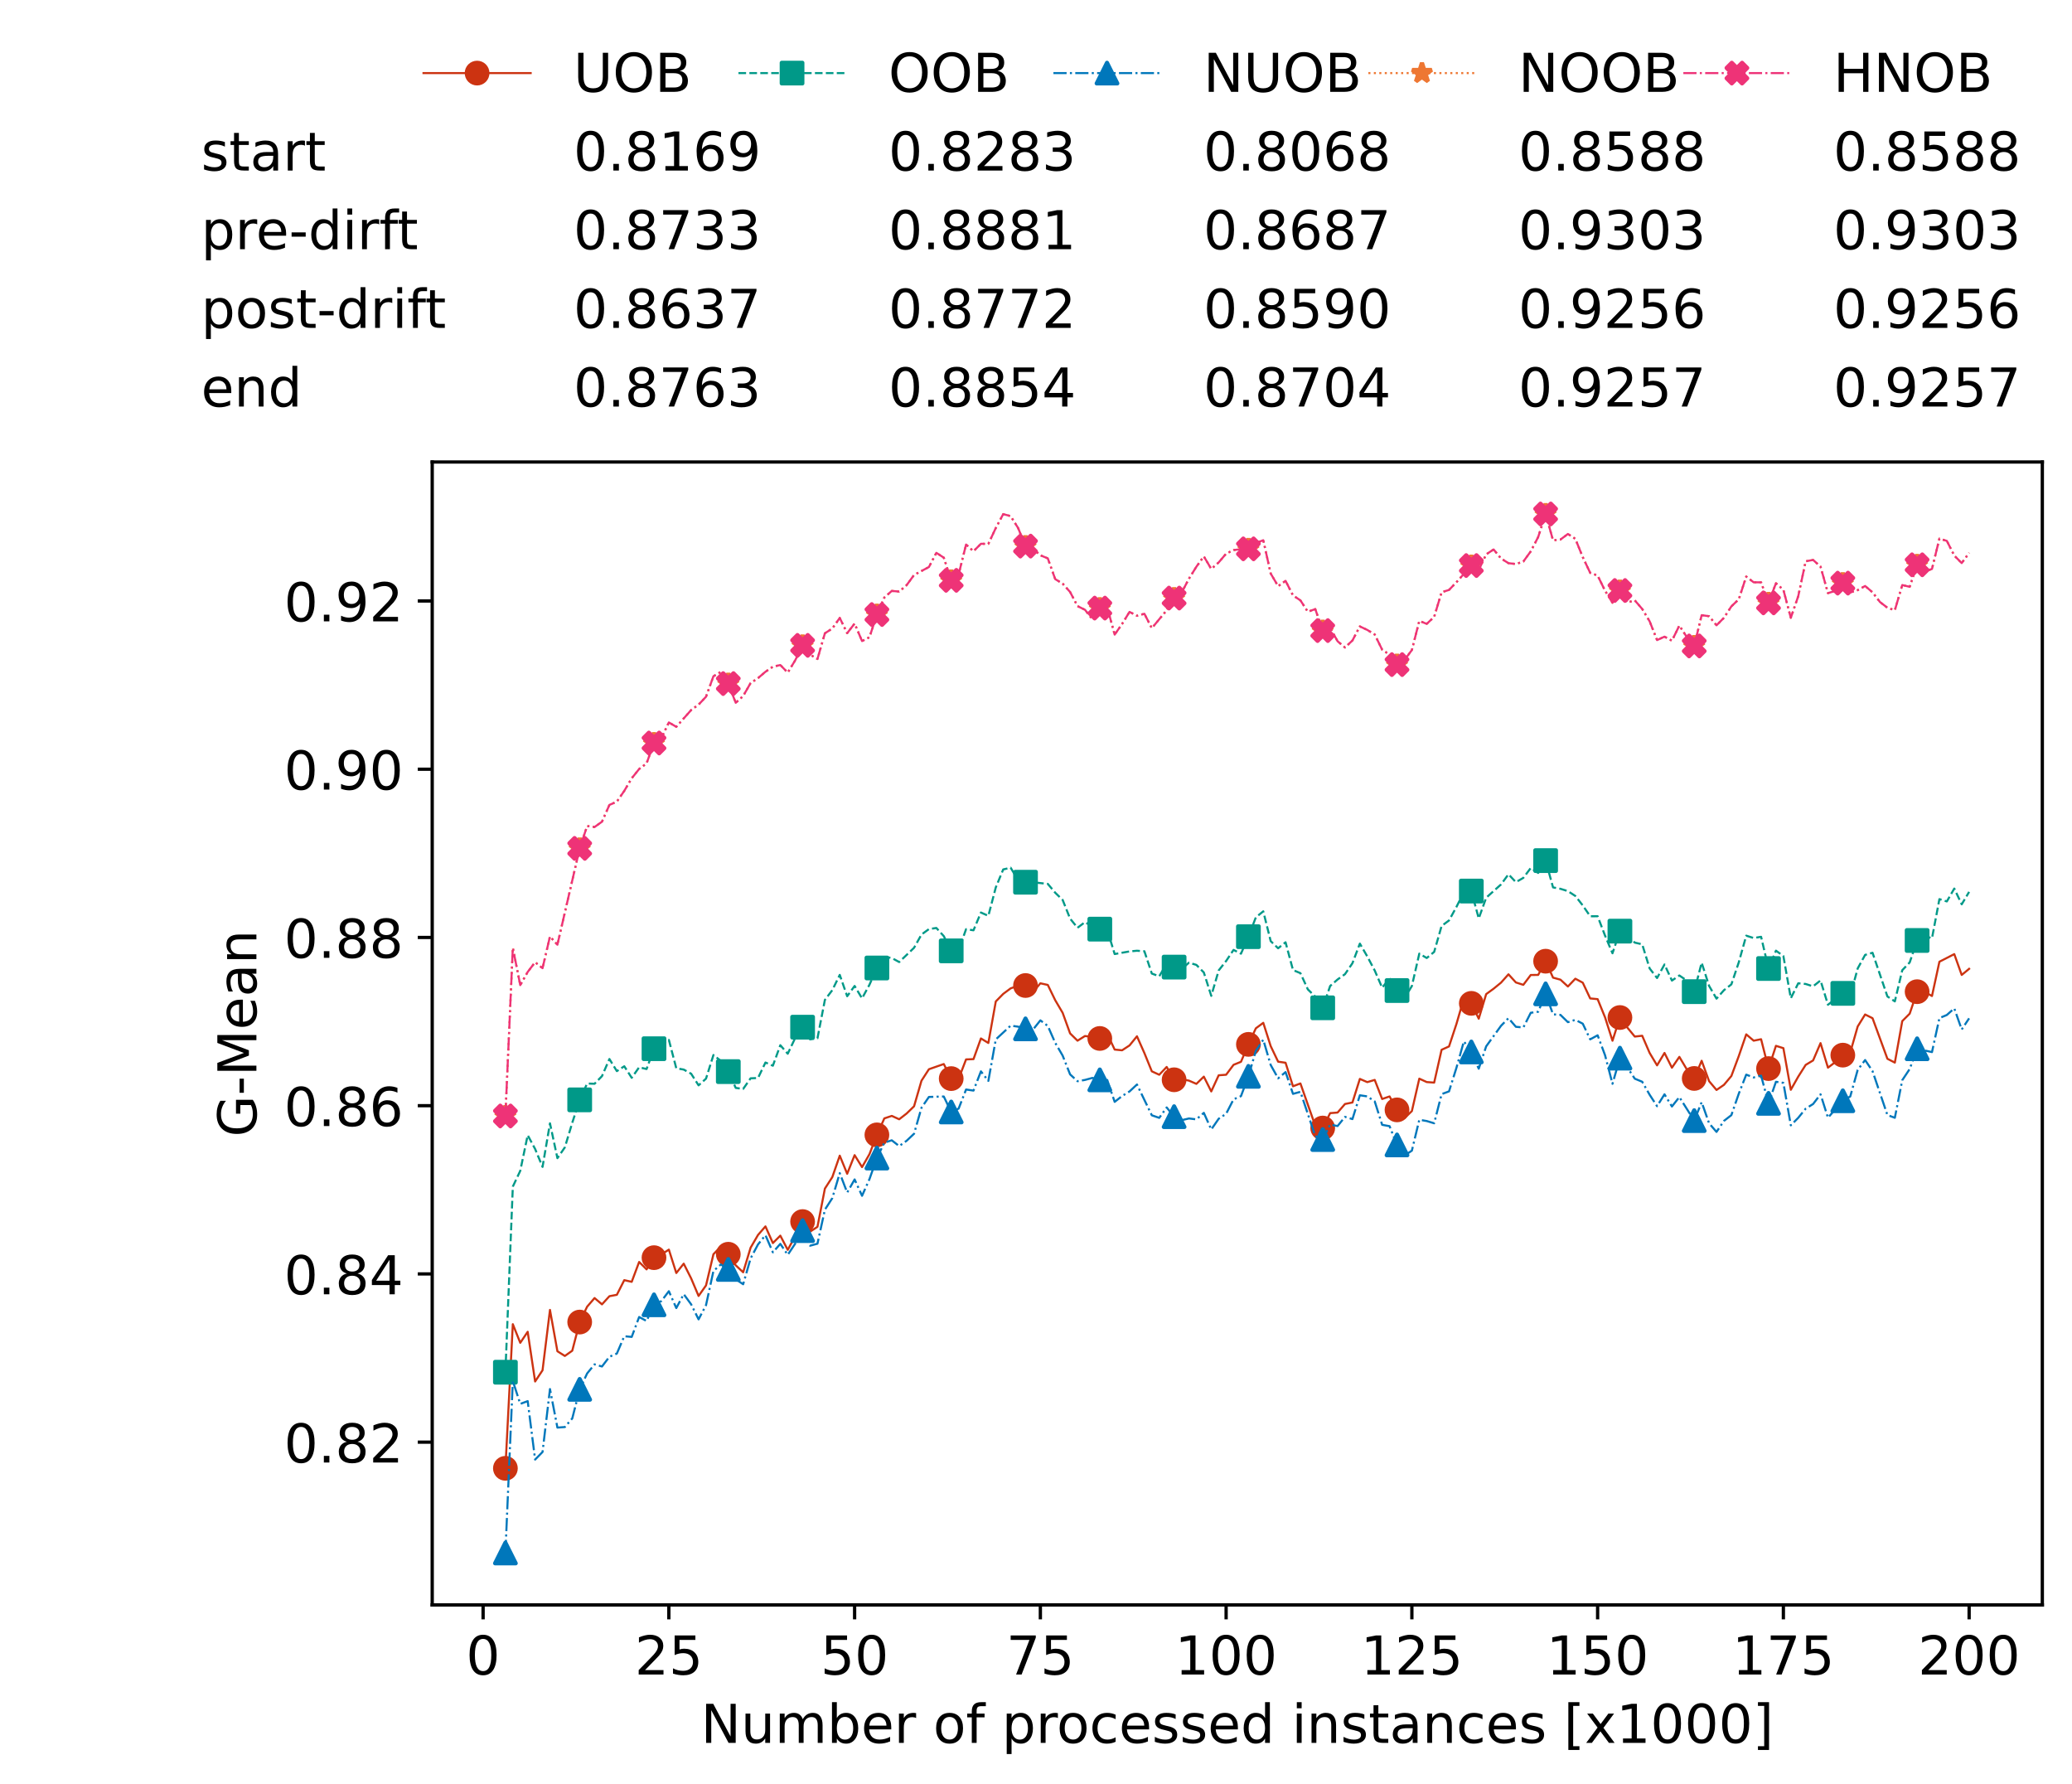 <?xml version="1.0" encoding="utf-8" standalone="no"?>
<!DOCTYPE svg PUBLIC "-//W3C//DTD SVG 1.1//EN"
  "http://www.w3.org/Graphics/SVG/1.1/DTD/svg11.dtd">
<!-- Created with matplotlib (https://matplotlib.org/) -->
<svg height="432.615pt" version="1.1" viewBox="0 0 502.65 432.615" width="502.65pt" xmlns="http://www.w3.org/2000/svg" xmlns:xlink="http://www.w3.org/1999/xlink">
 <defs>
  <style type="text/css">*{stroke-linecap:butt;stroke-linejoin:round;}</style>
 </defs>
 <g id="figure_1">
  <g id="patch_1">
   <path d="M 0 432.615 
L 502.65 432.615 
L 502.65 0 
L 0 0 
z
" style="fill:#ffffff;"/>
  </g>
  <g id="axes_1">
   <g id="patch_2">
    <path d="M 104.85 389.252 
L 495.45 389.252 
L 495.45 112.052 
L 104.85 112.052 
z
" style="fill:#ffffff;"/>
   </g>
   <g id="matplotlib.axis_1">
    <g id="xtick_1">
     <g id="line2d_1">
      <defs>
       <path d="M 0 0 
L 0 3.5 
" id="m922db5d048" style="stroke:#000000;stroke-width:0.8;"/>
      </defs>
      <g>
       <use style="stroke:#000000;stroke-width:0.8;" x="117.197" xlink:href="#m922db5d048" y="389.252"/>
      </g>
     </g>
     <g id="text_1">
      <!-- 0 -->
      <g transform="translate(113.061 406.13)scale(0.13 -0.13)">
       <defs>
        <path d="M 31.781 66.406 
Q 24.172 66.406 20.328 58.906 
Q 16.5 51.422 16.5 36.375 
Q 16.5 21.391 20.328 13.891 
Q 24.172 6.391 31.781 6.391 
Q 39.453 6.391 43.281 13.891 
Q 47.125 21.391 47.125 36.375 
Q 47.125 51.422 43.281 58.906 
Q 39.453 66.406 31.781 66.406 
z
M 31.781 74.219 
Q 44.047 74.219 50.516 64.516 
Q 56.984 54.828 56.984 36.375 
Q 56.984 17.969 50.516 8.266 
Q 44.047 -1.422 31.781 -1.422 
Q 19.531 -1.422 13.062 8.266 
Q 6.594 17.969 6.594 36.375 
Q 6.594 54.828 13.062 64.516 
Q 19.531 74.219 31.781 74.219 
z
" id="DejaVuSans-48"/>
       </defs>
       <use xlink:href="#DejaVuSans-48"/>
      </g>
     </g>
    </g>
    <g id="xtick_2">
     <g id="line2d_2">
      <g>
       <use style="stroke:#000000;stroke-width:0.8;" x="162.259" xlink:href="#m922db5d048" y="389.252"/>
      </g>
     </g>
     <g id="text_2">
      <!-- 25 -->
      <g transform="translate(153.988 406.13)scale(0.13 -0.13)">
       <defs>
        <path d="M 19.188 8.297 
L 53.609 8.297 
L 53.609 0 
L 7.328 0 
L 7.328 8.297 
Q 12.938 14.109 22.625 23.891 
Q 32.328 33.688 34.812 36.531 
Q 39.547 41.844 41.422 45.531 
Q 43.312 49.219 43.312 52.781 
Q 43.312 58.594 39.234 62.25 
Q 35.156 65.922 28.609 65.922 
Q 23.969 65.922 18.812 64.312 
Q 13.672 62.703 7.812 59.422 
L 7.812 69.391 
Q 13.766 71.781 18.938 73 
Q 24.125 74.219 28.422 74.219 
Q 39.75 74.219 46.484 68.547 
Q 53.219 62.891 53.219 53.422 
Q 53.219 48.922 51.531 44.891 
Q 49.859 40.875 45.406 35.406 
Q 44.188 33.984 37.641 27.219 
Q 31.109 20.453 19.188 8.297 
z
" id="DejaVuSans-50"/>
        <path d="M 10.797 72.906 
L 49.516 72.906 
L 49.516 64.594 
L 19.828 64.594 
L 19.828 46.734 
Q 21.969 47.469 24.109 47.828 
Q 26.266 48.188 28.422 48.188 
Q 40.625 48.188 47.75 41.5 
Q 54.891 34.812 54.891 23.391 
Q 54.891 11.625 47.562 5.094 
Q 40.234 -1.422 26.906 -1.422 
Q 22.312 -1.422 17.547 -0.641 
Q 12.797 0.141 7.719 1.703 
L 7.719 11.625 
Q 12.109 9.234 16.797 8.062 
Q 21.484 6.891 26.703 6.891 
Q 35.156 6.891 40.078 11.328 
Q 45.016 15.766 45.016 23.391 
Q 45.016 31 40.078 35.438 
Q 35.156 39.891 26.703 39.891 
Q 22.75 39.891 18.812 39.016 
Q 14.891 38.141 10.797 36.281 
z
" id="DejaVuSans-53"/>
       </defs>
       <use xlink:href="#DejaVuSans-50"/>
       <use x="63.623" xlink:href="#DejaVuSans-53"/>
      </g>
     </g>
    </g>
    <g id="xtick_3">
     <g id="line2d_3">
      <g>
       <use style="stroke:#000000;stroke-width:0.8;" x="207.322" xlink:href="#m922db5d048" y="389.252"/>
      </g>
     </g>
     <g id="text_3">
      <!-- 50 -->
      <g transform="translate(199.05 406.13)scale(0.13 -0.13)">
       <use xlink:href="#DejaVuSans-53"/>
       <use x="63.623" xlink:href="#DejaVuSans-48"/>
      </g>
     </g>
    </g>
    <g id="xtick_4">
     <g id="line2d_4">
      <g>
       <use style="stroke:#000000;stroke-width:0.8;" x="252.384" xlink:href="#m922db5d048" y="389.252"/>
      </g>
     </g>
     <g id="text_4">
      <!-- 75 -->
      <g transform="translate(244.113 406.13)scale(0.13 -0.13)">
       <defs>
        <path d="M 8.203 72.906 
L 55.078 72.906 
L 55.078 68.703 
L 28.609 0 
L 18.312 0 
L 43.219 64.594 
L 8.203 64.594 
z
" id="DejaVuSans-55"/>
       </defs>
       <use xlink:href="#DejaVuSans-55"/>
       <use x="63.623" xlink:href="#DejaVuSans-53"/>
      </g>
     </g>
    </g>
    <g id="xtick_5">
     <g id="line2d_5">
      <g>
       <use style="stroke:#000000;stroke-width:0.8;" x="297.446" xlink:href="#m922db5d048" y="389.252"/>
      </g>
     </g>
     <g id="text_5">
      <!-- 100 -->
      <g transform="translate(285.039 406.13)scale(0.13 -0.13)">
       <defs>
        <path d="M 12.406 8.297 
L 28.516 8.297 
L 28.516 63.922 
L 10.984 60.406 
L 10.984 69.391 
L 28.422 72.906 
L 38.281 72.906 
L 38.281 8.297 
L 54.391 8.297 
L 54.391 0 
L 12.406 0 
z
" id="DejaVuSans-49"/>
       </defs>
       <use xlink:href="#DejaVuSans-49"/>
       <use x="63.623" xlink:href="#DejaVuSans-48"/>
       <use x="127.246" xlink:href="#DejaVuSans-48"/>
      </g>
     </g>
    </g>
    <g id="xtick_6">
     <g id="line2d_6">
      <g>
       <use style="stroke:#000000;stroke-width:0.8;" x="342.509" xlink:href="#m922db5d048" y="389.252"/>
      </g>
     </g>
     <g id="text_6">
      <!-- 125 -->
      <g transform="translate(330.102 406.13)scale(0.13 -0.13)">
       <use xlink:href="#DejaVuSans-49"/>
       <use x="63.623" xlink:href="#DejaVuSans-50"/>
       <use x="127.246" xlink:href="#DejaVuSans-53"/>
      </g>
     </g>
    </g>
    <g id="xtick_7">
     <g id="line2d_7">
      <g>
       <use style="stroke:#000000;stroke-width:0.8;" x="387.571" xlink:href="#m922db5d048" y="389.252"/>
      </g>
     </g>
     <g id="text_7">
      <!-- 150 -->
      <g transform="translate(375.164 406.13)scale(0.13 -0.13)">
       <use xlink:href="#DejaVuSans-49"/>
       <use x="63.623" xlink:href="#DejaVuSans-53"/>
       <use x="127.246" xlink:href="#DejaVuSans-48"/>
      </g>
     </g>
    </g>
    <g id="xtick_8">
     <g id="line2d_8">
      <g>
       <use style="stroke:#000000;stroke-width:0.8;" x="432.633" xlink:href="#m922db5d048" y="389.252"/>
      </g>
     </g>
     <g id="text_8">
      <!-- 175 -->
      <g transform="translate(420.226 406.13)scale(0.13 -0.13)">
       <use xlink:href="#DejaVuSans-49"/>
       <use x="63.623" xlink:href="#DejaVuSans-55"/>
       <use x="127.246" xlink:href="#DejaVuSans-53"/>
      </g>
     </g>
    </g>
    <g id="xtick_9">
     <g id="line2d_9">
      <g>
       <use style="stroke:#000000;stroke-width:0.8;" x="477.695" xlink:href="#m922db5d048" y="389.252"/>
      </g>
     </g>
     <g id="text_9">
      <!-- 200 -->
      <g transform="translate(465.289 406.13)scale(0.13 -0.13)">
       <use xlink:href="#DejaVuSans-50"/>
       <use x="63.623" xlink:href="#DejaVuSans-48"/>
       <use x="127.246" xlink:href="#DejaVuSans-48"/>
      </g>
     </g>
    </g>
    <g id="text_10">
     <!-- Number of processed instances [x1000] -->
     <g transform="translate(170.025 422.711)scale(0.13 -0.13)">
      <defs>
       <path d="M 9.812 72.906 
L 23.094 72.906 
L 55.422 11.922 
L 55.422 72.906 
L 64.984 72.906 
L 64.984 0 
L 51.703 0 
L 19.391 60.984 
L 19.391 0 
L 9.812 0 
z
" id="DejaVuSans-78"/>
       <path d="M 8.5 21.578 
L 8.5 54.688 
L 17.484 54.688 
L 17.484 21.922 
Q 17.484 14.156 20.5 10.266 
Q 23.531 6.391 29.594 6.391 
Q 36.859 6.391 41.078 11.031 
Q 45.312 15.672 45.312 23.688 
L 45.312 54.688 
L 54.297 54.688 
L 54.297 0 
L 45.312 0 
L 45.312 8.406 
Q 42.047 3.422 37.719 1 
Q 33.406 -1.422 27.688 -1.422 
Q 18.266 -1.422 13.375 4.438 
Q 8.5 10.297 8.5 21.578 
z
M 31.109 56 
z
" id="DejaVuSans-117"/>
       <path d="M 52 44.188 
Q 55.375 50.25 60.062 53.125 
Q 64.75 56 71.094 56 
Q 79.641 56 84.281 50.016 
Q 88.922 44.047 88.922 33.016 
L 88.922 0 
L 79.891 0 
L 79.891 32.719 
Q 79.891 40.578 77.094 44.375 
Q 74.312 48.188 68.609 48.188 
Q 61.625 48.188 57.562 43.547 
Q 53.516 38.922 53.516 30.906 
L 53.516 0 
L 44.484 0 
L 44.484 32.719 
Q 44.484 40.625 41.703 44.406 
Q 38.922 48.188 33.109 48.188 
Q 26.219 48.188 22.156 43.531 
Q 18.109 38.875 18.109 30.906 
L 18.109 0 
L 9.078 0 
L 9.078 54.688 
L 18.109 54.688 
L 18.109 46.188 
Q 21.188 51.219 25.484 53.609 
Q 29.781 56 35.688 56 
Q 41.656 56 45.828 52.969 
Q 50 49.953 52 44.188 
z
" id="DejaVuSans-109"/>
       <path d="M 48.688 27.297 
Q 48.688 37.203 44.609 42.844 
Q 40.531 48.484 33.406 48.484 
Q 26.266 48.484 22.188 42.844 
Q 18.109 37.203 18.109 27.297 
Q 18.109 17.391 22.188 11.75 
Q 26.266 6.109 33.406 6.109 
Q 40.531 6.109 44.609 11.75 
Q 48.688 17.391 48.688 27.297 
z
M 18.109 46.391 
Q 20.953 51.266 25.266 53.625 
Q 29.594 56 35.594 56 
Q 45.562 56 51.781 48.094 
Q 58.016 40.188 58.016 27.297 
Q 58.016 14.406 51.781 6.484 
Q 45.562 -1.422 35.594 -1.422 
Q 29.594 -1.422 25.266 0.953 
Q 20.953 3.328 18.109 8.203 
L 18.109 0 
L 9.078 0 
L 9.078 75.984 
L 18.109 75.984 
z
" id="DejaVuSans-98"/>
       <path d="M 56.203 29.594 
L 56.203 25.203 
L 14.891 25.203 
Q 15.484 15.922 20.484 11.062 
Q 25.484 6.203 34.422 6.203 
Q 39.594 6.203 44.453 7.469 
Q 49.312 8.734 54.109 11.281 
L 54.109 2.781 
Q 49.266 0.734 44.188 -0.344 
Q 39.109 -1.422 33.891 -1.422 
Q 20.797 -1.422 13.156 6.188 
Q 5.516 13.812 5.516 26.812 
Q 5.516 40.234 12.766 48.109 
Q 20.016 56 32.328 56 
Q 43.359 56 49.781 48.891 
Q 56.203 41.797 56.203 29.594 
z
M 47.219 32.234 
Q 47.125 39.594 43.094 43.984 
Q 39.062 48.391 32.422 48.391 
Q 24.906 48.391 20.391 44.141 
Q 15.875 39.891 15.188 32.172 
z
" id="DejaVuSans-101"/>
       <path d="M 41.109 46.297 
Q 39.594 47.172 37.812 47.578 
Q 36.031 48 33.891 48 
Q 26.266 48 22.188 43.047 
Q 18.109 38.094 18.109 28.812 
L 18.109 0 
L 9.078 0 
L 9.078 54.688 
L 18.109 54.688 
L 18.109 46.188 
Q 20.953 51.172 25.484 53.578 
Q 30.031 56 36.531 56 
Q 37.453 56 38.578 55.875 
Q 39.703 55.766 41.062 55.516 
z
" id="DejaVuSans-114"/>
       <path id="DejaVuSans-32"/>
       <path d="M 30.609 48.391 
Q 23.391 48.391 19.188 42.75 
Q 14.984 37.109 14.984 27.297 
Q 14.984 17.484 19.156 11.844 
Q 23.344 6.203 30.609 6.203 
Q 37.797 6.203 41.984 11.859 
Q 46.188 17.531 46.188 27.297 
Q 46.188 37.016 41.984 42.703 
Q 37.797 48.391 30.609 48.391 
z
M 30.609 56 
Q 42.328 56 49.016 48.375 
Q 55.719 40.766 55.719 27.297 
Q 55.719 13.875 49.016 6.219 
Q 42.328 -1.422 30.609 -1.422 
Q 18.844 -1.422 12.172 6.219 
Q 5.516 13.875 5.516 27.297 
Q 5.516 40.766 12.172 48.375 
Q 18.844 56 30.609 56 
z
" id="DejaVuSans-111"/>
       <path d="M 37.109 75.984 
L 37.109 68.5 
L 28.516 68.5 
Q 23.688 68.5 21.797 66.547 
Q 19.922 64.594 19.922 59.516 
L 19.922 54.688 
L 34.719 54.688 
L 34.719 47.703 
L 19.922 47.703 
L 19.922 0 
L 10.891 0 
L 10.891 47.703 
L 2.297 47.703 
L 2.297 54.688 
L 10.891 54.688 
L 10.891 58.5 
Q 10.891 67.625 15.141 71.797 
Q 19.391 75.984 28.609 75.984 
z
" id="DejaVuSans-102"/>
       <path d="M 18.109 8.203 
L 18.109 -20.797 
L 9.078 -20.797 
L 9.078 54.688 
L 18.109 54.688 
L 18.109 46.391 
Q 20.953 51.266 25.266 53.625 
Q 29.594 56 35.594 56 
Q 45.562 56 51.781 48.094 
Q 58.016 40.188 58.016 27.297 
Q 58.016 14.406 51.781 6.484 
Q 45.562 -1.422 35.594 -1.422 
Q 29.594 -1.422 25.266 0.953 
Q 20.953 3.328 18.109 8.203 
z
M 48.688 27.297 
Q 48.688 37.203 44.609 42.844 
Q 40.531 48.484 33.406 48.484 
Q 26.266 48.484 22.188 42.844 
Q 18.109 37.203 18.109 27.297 
Q 18.109 17.391 22.188 11.75 
Q 26.266 6.109 33.406 6.109 
Q 40.531 6.109 44.609 11.75 
Q 48.688 17.391 48.688 27.297 
z
" id="DejaVuSans-112"/>
       <path d="M 48.781 52.594 
L 48.781 44.188 
Q 44.969 46.297 41.141 47.344 
Q 37.312 48.391 33.406 48.391 
Q 24.656 48.391 19.812 42.844 
Q 14.984 37.312 14.984 27.297 
Q 14.984 17.281 19.812 11.734 
Q 24.656 6.203 33.406 6.203 
Q 37.312 6.203 41.141 7.25 
Q 44.969 8.297 48.781 10.406 
L 48.781 2.094 
Q 45.016 0.344 40.984 -0.531 
Q 36.969 -1.422 32.422 -1.422 
Q 20.062 -1.422 12.781 6.344 
Q 5.516 14.109 5.516 27.297 
Q 5.516 40.672 12.859 48.328 
Q 20.219 56 33.016 56 
Q 37.156 56 41.109 55.141 
Q 45.062 54.297 48.781 52.594 
z
" id="DejaVuSans-99"/>
       <path d="M 44.281 53.078 
L 44.281 44.578 
Q 40.484 46.531 36.375 47.5 
Q 32.281 48.484 27.875 48.484 
Q 21.188 48.484 17.844 46.438 
Q 14.5 44.391 14.5 40.281 
Q 14.5 37.156 16.891 35.375 
Q 19.281 33.594 26.516 31.984 
L 29.594 31.297 
Q 39.156 29.25 43.188 25.516 
Q 47.219 21.781 47.219 15.094 
Q 47.219 7.469 41.188 3.016 
Q 35.156 -1.422 24.609 -1.422 
Q 20.219 -1.422 15.453 -0.562 
Q 10.688 0.297 5.422 2 
L 5.422 11.281 
Q 10.406 8.688 15.234 7.391 
Q 20.062 6.109 24.812 6.109 
Q 31.156 6.109 34.562 8.281 
Q 37.984 10.453 37.984 14.406 
Q 37.984 18.062 35.516 20.016 
Q 33.062 21.969 24.703 23.781 
L 21.578 24.516 
Q 13.234 26.266 9.516 29.906 
Q 5.812 33.547 5.812 39.891 
Q 5.812 47.609 11.281 51.797 
Q 16.75 56 26.812 56 
Q 31.781 56 36.172 55.266 
Q 40.578 54.547 44.281 53.078 
z
" id="DejaVuSans-115"/>
       <path d="M 45.406 46.391 
L 45.406 75.984 
L 54.391 75.984 
L 54.391 0 
L 45.406 0 
L 45.406 8.203 
Q 42.578 3.328 38.25 0.953 
Q 33.938 -1.422 27.875 -1.422 
Q 17.969 -1.422 11.734 6.484 
Q 5.516 14.406 5.516 27.297 
Q 5.516 40.188 11.734 48.094 
Q 17.969 56 27.875 56 
Q 33.938 56 38.25 53.625 
Q 42.578 51.266 45.406 46.391 
z
M 14.797 27.297 
Q 14.797 17.391 18.875 11.75 
Q 22.953 6.109 30.078 6.109 
Q 37.203 6.109 41.297 11.75 
Q 45.406 17.391 45.406 27.297 
Q 45.406 37.203 41.297 42.844 
Q 37.203 48.484 30.078 48.484 
Q 22.953 48.484 18.875 42.844 
Q 14.797 37.203 14.797 27.297 
z
" id="DejaVuSans-100"/>
       <path d="M 9.422 54.688 
L 18.406 54.688 
L 18.406 0 
L 9.422 0 
z
M 9.422 75.984 
L 18.406 75.984 
L 18.406 64.594 
L 9.422 64.594 
z
" id="DejaVuSans-105"/>
       <path d="M 54.891 33.016 
L 54.891 0 
L 45.906 0 
L 45.906 32.719 
Q 45.906 40.484 42.875 44.328 
Q 39.844 48.188 33.797 48.188 
Q 26.516 48.188 22.312 43.547 
Q 18.109 38.922 18.109 30.906 
L 18.109 0 
L 9.078 0 
L 9.078 54.688 
L 18.109 54.688 
L 18.109 46.188 
Q 21.344 51.125 25.703 53.562 
Q 30.078 56 35.797 56 
Q 45.219 56 50.047 50.172 
Q 54.891 44.344 54.891 33.016 
z
" id="DejaVuSans-110"/>
       <path d="M 18.312 70.219 
L 18.312 54.688 
L 36.812 54.688 
L 36.812 47.703 
L 18.312 47.703 
L 18.312 18.016 
Q 18.312 11.328 20.141 9.422 
Q 21.969 7.516 27.594 7.516 
L 36.812 7.516 
L 36.812 0 
L 27.594 0 
Q 17.188 0 13.234 3.875 
Q 9.281 7.766 9.281 18.016 
L 9.281 47.703 
L 2.688 47.703 
L 2.688 54.688 
L 9.281 54.688 
L 9.281 70.219 
z
" id="DejaVuSans-116"/>
       <path d="M 34.281 27.484 
Q 23.391 27.484 19.188 25 
Q 14.984 22.516 14.984 16.5 
Q 14.984 11.719 18.141 8.906 
Q 21.297 6.109 26.703 6.109 
Q 34.188 6.109 38.703 11.406 
Q 43.219 16.703 43.219 25.484 
L 43.219 27.484 
z
M 52.203 31.203 
L 52.203 0 
L 43.219 0 
L 43.219 8.297 
Q 40.141 3.328 35.547 0.953 
Q 30.953 -1.422 24.312 -1.422 
Q 15.922 -1.422 10.953 3.297 
Q 6 8.016 6 15.922 
Q 6 25.141 12.172 29.828 
Q 18.359 34.516 30.609 34.516 
L 43.219 34.516 
L 43.219 35.406 
Q 43.219 41.609 39.141 45 
Q 35.062 48.391 27.688 48.391 
Q 23 48.391 18.547 47.266 
Q 14.109 46.141 10.016 43.891 
L 10.016 52.203 
Q 14.938 54.109 19.578 55.047 
Q 24.219 56 28.609 56 
Q 40.484 56 46.344 49.844 
Q 52.203 43.703 52.203 31.203 
z
" id="DejaVuSans-97"/>
       <path d="M 8.594 75.984 
L 29.297 75.984 
L 29.297 69 
L 17.578 69 
L 17.578 -6.203 
L 29.297 -6.203 
L 29.297 -13.188 
L 8.594 -13.188 
z
" id="DejaVuSans-91"/>
       <path d="M 54.891 54.688 
L 35.109 28.078 
L 55.906 0 
L 45.312 0 
L 29.391 21.484 
L 13.484 0 
L 2.875 0 
L 24.125 28.609 
L 4.688 54.688 
L 15.281 54.688 
L 29.781 35.203 
L 44.281 54.688 
z
" id="DejaVuSans-120"/>
       <path d="M 30.422 75.984 
L 30.422 -13.188 
L 9.719 -13.188 
L 9.719 -6.203 
L 21.391 -6.203 
L 21.391 69 
L 9.719 69 
L 9.719 75.984 
z
" id="DejaVuSans-93"/>
      </defs>
      <use xlink:href="#DejaVuSans-78"/>
      <use x="74.805" xlink:href="#DejaVuSans-117"/>
      <use x="138.184" xlink:href="#DejaVuSans-109"/>
      <use x="235.596" xlink:href="#DejaVuSans-98"/>
      <use x="299.072" xlink:href="#DejaVuSans-101"/>
      <use x="360.596" xlink:href="#DejaVuSans-114"/>
      <use x="401.709" xlink:href="#DejaVuSans-32"/>
      <use x="433.496" xlink:href="#DejaVuSans-111"/>
      <use x="494.678" xlink:href="#DejaVuSans-102"/>
      <use x="529.883" xlink:href="#DejaVuSans-32"/>
      <use x="561.67" xlink:href="#DejaVuSans-112"/>
      <use x="625.146" xlink:href="#DejaVuSans-114"/>
      <use x="664.01" xlink:href="#DejaVuSans-111"/>
      <use x="725.191" xlink:href="#DejaVuSans-99"/>
      <use x="780.172" xlink:href="#DejaVuSans-101"/>
      <use x="841.695" xlink:href="#DejaVuSans-115"/>
      <use x="893.795" xlink:href="#DejaVuSans-115"/>
      <use x="945.895" xlink:href="#DejaVuSans-101"/>
      <use x="1007.418" xlink:href="#DejaVuSans-100"/>
      <use x="1070.895" xlink:href="#DejaVuSans-32"/>
      <use x="1102.682" xlink:href="#DejaVuSans-105"/>
      <use x="1130.465" xlink:href="#DejaVuSans-110"/>
      <use x="1193.844" xlink:href="#DejaVuSans-115"/>
      <use x="1245.943" xlink:href="#DejaVuSans-116"/>
      <use x="1285.152" xlink:href="#DejaVuSans-97"/>
      <use x="1346.432" xlink:href="#DejaVuSans-110"/>
      <use x="1409.811" xlink:href="#DejaVuSans-99"/>
      <use x="1464.791" xlink:href="#DejaVuSans-101"/>
      <use x="1526.314" xlink:href="#DejaVuSans-115"/>
      <use x="1578.414" xlink:href="#DejaVuSans-32"/>
      <use x="1610.201" xlink:href="#DejaVuSans-91"/>
      <use x="1649.215" xlink:href="#DejaVuSans-120"/>
      <use x="1708.395" xlink:href="#DejaVuSans-49"/>
      <use x="1772.018" xlink:href="#DejaVuSans-48"/>
      <use x="1835.641" xlink:href="#DejaVuSans-48"/>
      <use x="1899.264" xlink:href="#DejaVuSans-48"/>
      <use x="1962.887" xlink:href="#DejaVuSans-93"/>
     </g>
    </g>
   </g>
   <g id="matplotlib.axis_2">
    <g id="ytick_1">
     <g id="line2d_10">
      <defs>
       <path d="M 0 0 
L -3.5 0 
" id="m15ea5c456b" style="stroke:#000000;stroke-width:0.8;"/>
      </defs>
      <g>
       <use style="stroke:#000000;stroke-width:0.8;" x="104.85" xlink:href="#m15ea5c456b" y="349.773"/>
      </g>
     </g>
     <g id="text_11">
      <!-- 0.82 -->
      <g transform="translate(68.905 354.712)scale(0.13 -0.13)">
       <defs>
        <path d="M 10.688 12.406 
L 21 12.406 
L 21 0 
L 10.688 0 
z
" id="DejaVuSans-46"/>
        <path d="M 31.781 34.625 
Q 24.75 34.625 20.719 30.859 
Q 16.703 27.094 16.703 20.516 
Q 16.703 13.922 20.719 10.156 
Q 24.75 6.391 31.781 6.391 
Q 38.812 6.391 42.859 10.172 
Q 46.922 13.969 46.922 20.516 
Q 46.922 27.094 42.891 30.859 
Q 38.875 34.625 31.781 34.625 
z
M 21.922 38.812 
Q 15.578 40.375 12.031 44.719 
Q 8.5 49.078 8.5 55.328 
Q 8.5 64.062 14.719 69.141 
Q 20.953 74.219 31.781 74.219 
Q 42.672 74.219 48.875 69.141 
Q 55.078 64.062 55.078 55.328 
Q 55.078 49.078 51.531 44.719 
Q 48 40.375 41.703 38.812 
Q 48.828 37.156 52.797 32.312 
Q 56.781 27.484 56.781 20.516 
Q 56.781 9.906 50.312 4.234 
Q 43.844 -1.422 31.781 -1.422 
Q 19.734 -1.422 13.25 4.234 
Q 6.781 9.906 6.781 20.516 
Q 6.781 27.484 10.781 32.312 
Q 14.797 37.156 21.922 38.812 
z
M 18.312 54.391 
Q 18.312 48.734 21.844 45.562 
Q 25.391 42.391 31.781 42.391 
Q 38.141 42.391 41.719 45.562 
Q 45.312 48.734 45.312 54.391 
Q 45.312 60.062 41.719 63.234 
Q 38.141 66.406 31.781 66.406 
Q 25.391 66.406 21.844 63.234 
Q 18.312 60.062 18.312 54.391 
z
" id="DejaVuSans-56"/>
       </defs>
       <use xlink:href="#DejaVuSans-48"/>
       <use x="63.623" xlink:href="#DejaVuSans-46"/>
       <use x="95.41" xlink:href="#DejaVuSans-56"/>
       <use x="159.033" xlink:href="#DejaVuSans-50"/>
      </g>
     </g>
    </g>
    <g id="ytick_2">
     <g id="line2d_11">
      <g>
       <use style="stroke:#000000;stroke-width:0.8;" x="104.85" xlink:href="#m15ea5c456b" y="308.97"/>
      </g>
     </g>
     <g id="text_12">
      <!-- 0.84 -->
      <g transform="translate(68.905 313.909)scale(0.13 -0.13)">
       <defs>
        <path d="M 37.797 64.312 
L 12.891 25.391 
L 37.797 25.391 
z
M 35.203 72.906 
L 47.609 72.906 
L 47.609 25.391 
L 58.016 25.391 
L 58.016 17.188 
L 47.609 17.188 
L 47.609 0 
L 37.797 0 
L 37.797 17.188 
L 4.891 17.188 
L 4.891 26.703 
z
" id="DejaVuSans-52"/>
       </defs>
       <use xlink:href="#DejaVuSans-48"/>
       <use x="63.623" xlink:href="#DejaVuSans-46"/>
       <use x="95.41" xlink:href="#DejaVuSans-56"/>
       <use x="159.033" xlink:href="#DejaVuSans-52"/>
      </g>
     </g>
    </g>
    <g id="ytick_3">
     <g id="line2d_12">
      <g>
       <use style="stroke:#000000;stroke-width:0.8;" x="104.85" xlink:href="#m15ea5c456b" y="268.167"/>
      </g>
     </g>
     <g id="text_13">
      <!-- 0.86 -->
      <g transform="translate(68.905 273.106)scale(0.13 -0.13)">
       <defs>
        <path d="M 33.016 40.375 
Q 26.375 40.375 22.484 35.828 
Q 18.609 31.297 18.609 23.391 
Q 18.609 15.531 22.484 10.953 
Q 26.375 6.391 33.016 6.391 
Q 39.656 6.391 43.531 10.953 
Q 47.406 15.531 47.406 23.391 
Q 47.406 31.297 43.531 35.828 
Q 39.656 40.375 33.016 40.375 
z
M 52.594 71.297 
L 52.594 62.312 
Q 48.875 64.062 45.094 64.984 
Q 41.312 65.922 37.594 65.922 
Q 27.828 65.922 22.672 59.328 
Q 17.531 52.734 16.797 39.406 
Q 19.672 43.656 24.016 45.922 
Q 28.375 48.188 33.594 48.188 
Q 44.578 48.188 50.953 41.516 
Q 57.328 34.859 57.328 23.391 
Q 57.328 12.156 50.688 5.359 
Q 44.047 -1.422 33.016 -1.422 
Q 20.359 -1.422 13.672 8.266 
Q 6.984 17.969 6.984 36.375 
Q 6.984 53.656 15.188 63.938 
Q 23.391 74.219 37.203 74.219 
Q 40.922 74.219 44.703 73.484 
Q 48.484 72.75 52.594 71.297 
z
" id="DejaVuSans-54"/>
       </defs>
       <use xlink:href="#DejaVuSans-48"/>
       <use x="63.623" xlink:href="#DejaVuSans-46"/>
       <use x="95.41" xlink:href="#DejaVuSans-56"/>
       <use x="159.033" xlink:href="#DejaVuSans-54"/>
      </g>
     </g>
    </g>
    <g id="ytick_4">
     <g id="line2d_13">
      <g>
       <use style="stroke:#000000;stroke-width:0.8;" x="104.85" xlink:href="#m15ea5c456b" y="227.364"/>
      </g>
     </g>
     <g id="text_14">
      <!-- 0.88 -->
      <g transform="translate(68.905 232.303)scale(0.13 -0.13)">
       <use xlink:href="#DejaVuSans-48"/>
       <use x="63.623" xlink:href="#DejaVuSans-46"/>
       <use x="95.41" xlink:href="#DejaVuSans-56"/>
       <use x="159.033" xlink:href="#DejaVuSans-56"/>
      </g>
     </g>
    </g>
    <g id="ytick_5">
     <g id="line2d_14">
      <g>
       <use style="stroke:#000000;stroke-width:0.8;" x="104.85" xlink:href="#m15ea5c456b" y="186.562"/>
      </g>
     </g>
     <g id="text_15">
      <!-- 0.90 -->
      <g transform="translate(68.905 191.501)scale(0.13 -0.13)">
       <defs>
        <path d="M 10.984 1.516 
L 10.984 10.5 
Q 14.703 8.734 18.5 7.812 
Q 22.312 6.891 25.984 6.891 
Q 35.75 6.891 40.891 13.453 
Q 46.047 20.016 46.781 33.406 
Q 43.953 29.203 39.594 26.953 
Q 35.25 24.703 29.984 24.703 
Q 19.047 24.703 12.672 31.312 
Q 6.297 37.938 6.297 49.422 
Q 6.297 60.641 12.938 67.422 
Q 19.578 74.219 30.609 74.219 
Q 43.266 74.219 49.922 64.516 
Q 56.594 54.828 56.594 36.375 
Q 56.594 19.141 48.406 8.859 
Q 40.234 -1.422 26.422 -1.422 
Q 22.703 -1.422 18.891 -0.688 
Q 15.094 0.047 10.984 1.516 
z
M 30.609 32.422 
Q 37.25 32.422 41.125 36.953 
Q 45.016 41.5 45.016 49.422 
Q 45.016 57.281 41.125 61.844 
Q 37.25 66.406 30.609 66.406 
Q 23.969 66.406 20.094 61.844 
Q 16.219 57.281 16.219 49.422 
Q 16.219 41.5 20.094 36.953 
Q 23.969 32.422 30.609 32.422 
z
" id="DejaVuSans-57"/>
       </defs>
       <use xlink:href="#DejaVuSans-48"/>
       <use x="63.623" xlink:href="#DejaVuSans-46"/>
       <use x="95.41" xlink:href="#DejaVuSans-57"/>
       <use x="159.033" xlink:href="#DejaVuSans-48"/>
      </g>
     </g>
    </g>
    <g id="ytick_6">
     <g id="line2d_15">
      <g>
       <use style="stroke:#000000;stroke-width:0.8;" x="104.85" xlink:href="#m15ea5c456b" y="145.759"/>
      </g>
     </g>
     <g id="text_16">
      <!-- 0.92 -->
      <g transform="translate(68.905 150.698)scale(0.13 -0.13)">
       <use xlink:href="#DejaVuSans-48"/>
       <use x="63.623" xlink:href="#DejaVuSans-46"/>
       <use x="95.41" xlink:href="#DejaVuSans-57"/>
       <use x="159.033" xlink:href="#DejaVuSans-50"/>
      </g>
     </g>
    </g>
    <g id="text_17">
     <!-- G-Mean -->
     <g transform="translate(62.201 275.744)rotate(-90)scale(0.13 -0.13)">
      <defs>
       <path d="M 59.516 10.406 
L 59.516 29.984 
L 43.406 29.984 
L 43.406 38.094 
L 69.281 38.094 
L 69.281 6.781 
Q 63.578 2.734 56.688 0.656 
Q 49.812 -1.422 42 -1.422 
Q 24.906 -1.422 15.25 8.562 
Q 5.609 18.562 5.609 36.375 
Q 5.609 54.25 15.25 64.234 
Q 24.906 74.219 42 74.219 
Q 49.125 74.219 55.547 72.453 
Q 61.969 70.703 67.391 67.281 
L 67.391 56.781 
Q 61.922 61.422 55.766 63.766 
Q 49.609 66.109 42.828 66.109 
Q 29.438 66.109 22.719 58.641 
Q 16.016 51.172 16.016 36.375 
Q 16.016 21.625 22.719 14.156 
Q 29.438 6.688 42.828 6.688 
Q 48.047 6.688 52.141 7.594 
Q 56.25 8.5 59.516 10.406 
z
" id="DejaVuSans-71"/>
       <path d="M 4.891 31.391 
L 31.203 31.391 
L 31.203 23.391 
L 4.891 23.391 
z
" id="DejaVuSans-45"/>
       <path d="M 9.812 72.906 
L 24.516 72.906 
L 43.109 23.297 
L 61.812 72.906 
L 76.516 72.906 
L 76.516 0 
L 66.891 0 
L 66.891 64.016 
L 48.094 14.016 
L 38.188 14.016 
L 19.391 64.016 
L 19.391 0 
L 9.812 0 
z
" id="DejaVuSans-77"/>
      </defs>
      <use xlink:href="#DejaVuSans-71"/>
      <use x="77.49" xlink:href="#DejaVuSans-45"/>
      <use x="113.574" xlink:href="#DejaVuSans-77"/>
      <use x="199.854" xlink:href="#DejaVuSans-101"/>
      <use x="261.377" xlink:href="#DejaVuSans-97"/>
      <use x="322.656" xlink:href="#DejaVuSans-110"/>
     </g>
    </g>
   </g>
   <g id="line2d_16"/>
   <g id="line2d_17"/>
   <g id="line2d_18"/>
   <g id="line2d_19"/>
   <g id="line2d_20"/>
   <g id="line2d_21">
    <path clip-path="url(#pad4bad2378)" d="M 122.605 356.118 
L 124.407 321.16 
L 126.21 325.679 
L 128.012 323.001 
L 129.815 335.058 
L 131.617 332.332 
L 133.419 317.698 
L 135.222 327.723 
L 137.024 328.866 
L 138.827 327.59 
L 140.629 320.645 
L 142.432 316.916 
L 144.234 314.823 
L 146.037 316.349 
L 147.839 314.373 
L 149.642 314.032 
L 151.444 310.48 
L 153.247 310.887 
L 155.049 306.069 
L 156.852 307.866 
L 158.654 305.026 
L 160.457 304.24 
L 162.259 303.077 
L 164.062 308.749 
L 165.864 306.481 
L 167.667 310.058 
L 169.469 314.315 
L 171.272 311.761 
L 173.074 304.191 
L 174.877 302.322 
L 176.679 304.193 
L 178.482 306.88 
L 180.284 308.571 
L 182.087 302.616 
L 183.889 299.517 
L 185.692 297.441 
L 187.494 301.489 
L 189.297 299.686 
L 191.099 303.131 
L 192.902 299.828 
L 194.704 296.272 
L 196.507 298.721 
L 198.309 297.546 
L 200.112 288.277 
L 201.914 285.481 
L 203.717 280.289 
L 205.519 284.679 
L 207.322 280.162 
L 209.124 283.065 
L 210.927 279.92 
L 212.729 275.246 
L 214.532 271.25 
L 216.334 270.642 
L 218.137 271.462 
L 219.939 270.063 
L 221.742 268.312 
L 223.544 262.11 
L 225.347 259.326 
L 228.952 258.065 
L 230.754 261.597 
L 232.557 261.646 
L 234.359 256.941 
L 236.162 256.874 
L 237.964 251.858 
L 239.767 252.958 
L 241.569 242.888 
L 243.372 241.052 
L 245.174 239.711 
L 246.976 239.089 
L 248.779 239.02 
L 250.581 240.646 
L 252.384 238.484 
L 254.186 238.88 
L 255.989 242.586 
L 257.791 245.648 
L 259.594 250.631 
L 261.396 252.403 
L 263.199 251.273 
L 265.001 251.492 
L 266.804 251.861 
L 268.606 250.737 
L 270.409 254.558 
L 272.211 254.733 
L 274.014 253.551 
L 275.816 251.336 
L 277.619 255.402 
L 279.421 259.835 
L 281.224 260.662 
L 283.026 258.773 
L 284.829 261.885 
L 286.631 261.722 
L 288.434 262.091 
L 290.236 262.874 
L 292.039 261.121 
L 293.841 264.709 
L 295.644 260.794 
L 297.446 260.661 
L 299.249 258.255 
L 301.051 257.522 
L 302.854 253.295 
L 304.656 249.404 
L 306.459 248.07 
L 308.261 253.723 
L 310.064 257.494 
L 311.866 257.752 
L 313.669 263.46 
L 315.471 262.774 
L 319.076 273.04 
L 320.879 273.588 
L 322.681 269.974 
L 324.484 269.832 
L 326.286 267.755 
L 328.089 267.392 
L 329.891 261.672 
L 331.694 262.453 
L 333.496 261.917 
L 335.299 266.543 
L 337.101 265.925 
L 338.904 269.185 
L 340.706 271.202 
L 342.509 269.474 
L 344.311 261.608 
L 346.114 262.437 
L 347.916 262.571 
L 349.719 254.608 
L 351.521 253.794 
L 353.324 248.337 
L 355.126 242.142 
L 356.928 243.348 
L 358.731 247.064 
L 360.533 241.109 
L 362.336 239.794 
L 364.138 238.321 
L 365.941 236.303 
L 367.743 238.278 
L 369.546 238.856 
L 371.348 236.469 
L 373.151 236.449 
L 374.953 233.124 
L 376.756 237.113 
L 378.558 237.604 
L 380.361 239.259 
L 382.163 237.37 
L 383.966 238.333 
L 385.768 242.155 
L 387.571 242.325 
L 389.373 246.744 
L 391.176 252.411 
L 392.978 246.785 
L 394.781 249.225 
L 396.583 251.403 
L 398.386 251.206 
L 400.188 255.375 
L 401.991 258.388 
L 403.793 255.375 
L 405.596 258.954 
L 407.398 256.326 
L 409.201 259.35 
L 411.003 261.561 
L 412.806 257.273 
L 414.608 262.215 
L 416.411 264.355 
L 418.213 263.117 
L 420.016 260.968 
L 421.818 256.124 
L 423.621 250.864 
L 425.423 252.401 
L 427.226 252.047 
L 429.028 259.168 
L 430.831 253.653 
L 432.633 254.211 
L 434.436 264.312 
L 436.238 261.122 
L 438.041 258.276 
L 439.843 257.189 
L 441.646 252.992 
L 443.448 258.944 
L 445.251 257.578 
L 447.053 255.907 
L 448.856 255.269 
L 450.658 248.961 
L 452.461 246.046 
L 454.263 246.947 
L 457.868 256.787 
L 459.671 257.718 
L 461.473 247.651 
L 463.276 245.849 
L 465.078 240.517 
L 466.881 240.551 
L 468.683 241.567 
L 470.485 233.252 
L 474.09 231.404 
L 475.893 236.457 
L 477.695 234.973 
L 477.695 234.973 
" style="fill:none;stroke:#cc3311;stroke-linecap:square;stroke-width:0.5;"/>
    <defs>
     <path d="M 0 2.5 
C 0.663 2.5 1.299 2.237 1.768 1.768 
C 2.237 1.299 2.5 0.663 2.5 0 
C 2.5 -0.663 2.237 -1.299 1.768 -1.768 
C 1.299 -2.237 0.663 -2.5 0 -2.5 
C -0.663 -2.5 -1.299 -2.237 -1.768 -1.768 
C -2.237 -1.299 -2.5 -0.663 -2.5 0 
C -2.5 0.663 -2.237 1.299 -1.768 1.768 
C -1.299 2.237 -0.663 2.5 0 2.5 
z
" id="m7bf5a5421e" style="stroke:#cc3311;"/>
    </defs>
    <g clip-path="url(#pad4bad2378)">
     <use style="fill:#cc3311;stroke:#cc3311;" x="122.605" xlink:href="#m7bf5a5421e" y="356.118"/>
     <use style="fill:#cc3311;stroke:#cc3311;" x="140.629" xlink:href="#m7bf5a5421e" y="320.645"/>
     <use style="fill:#cc3311;stroke:#cc3311;" x="158.654" xlink:href="#m7bf5a5421e" y="305.026"/>
     <use style="fill:#cc3311;stroke:#cc3311;" x="176.679" xlink:href="#m7bf5a5421e" y="304.193"/>
     <use style="fill:#cc3311;stroke:#cc3311;" x="194.704" xlink:href="#m7bf5a5421e" y="296.272"/>
     <use style="fill:#cc3311;stroke:#cc3311;" x="212.729" xlink:href="#m7bf5a5421e" y="275.246"/>
     <use style="fill:#cc3311;stroke:#cc3311;" x="230.754" xlink:href="#m7bf5a5421e" y="261.597"/>
     <use style="fill:#cc3311;stroke:#cc3311;" x="248.779" xlink:href="#m7bf5a5421e" y="239.02"/>
     <use style="fill:#cc3311;stroke:#cc3311;" x="266.804" xlink:href="#m7bf5a5421e" y="251.861"/>
     <use style="fill:#cc3311;stroke:#cc3311;" x="284.829" xlink:href="#m7bf5a5421e" y="261.885"/>
     <use style="fill:#cc3311;stroke:#cc3311;" x="302.854" xlink:href="#m7bf5a5421e" y="253.295"/>
     <use style="fill:#cc3311;stroke:#cc3311;" x="320.879" xlink:href="#m7bf5a5421e" y="273.588"/>
     <use style="fill:#cc3311;stroke:#cc3311;" x="338.904" xlink:href="#m7bf5a5421e" y="269.185"/>
     <use style="fill:#cc3311;stroke:#cc3311;" x="356.928" xlink:href="#m7bf5a5421e" y="243.348"/>
     <use style="fill:#cc3311;stroke:#cc3311;" x="374.953" xlink:href="#m7bf5a5421e" y="233.124"/>
     <use style="fill:#cc3311;stroke:#cc3311;" x="392.978" xlink:href="#m7bf5a5421e" y="246.785"/>
     <use style="fill:#cc3311;stroke:#cc3311;" x="411.003" xlink:href="#m7bf5a5421e" y="261.561"/>
     <use style="fill:#cc3311;stroke:#cc3311;" x="429.028" xlink:href="#m7bf5a5421e" y="259.168"/>
     <use style="fill:#cc3311;stroke:#cc3311;" x="447.053" xlink:href="#m7bf5a5421e" y="255.907"/>
     <use style="fill:#cc3311;stroke:#cc3311;" x="465.078" xlink:href="#m7bf5a5421e" y="240.517"/>
    </g>
   </g>
   <g id="line2d_22"/>
   <g id="line2d_23"/>
   <g id="line2d_24"/>
   <g id="line2d_25"/>
   <g id="line2d_26">
    <path clip-path="url(#pad4bad2378)" d="M 122.605 332.81 
L 124.407 287.79 
L 126.21 283.965 
L 128.012 275.318 
L 129.815 278.667 
L 131.617 283.012 
L 133.419 272.445 
L 135.222 280.893 
L 137.024 278.282 
L 138.827 272.303 
L 140.629 266.755 
L 142.432 262.792 
L 144.234 262.852 
L 146.037 260.995 
L 147.839 256.846 
L 149.642 259.781 
L 151.444 258.606 
L 153.247 261.404 
L 155.049 258.852 
L 156.852 259.281 
L 158.654 254.349 
L 160.457 253.551 
L 162.259 252.21 
L 164.062 259.096 
L 165.864 259.406 
L 167.667 260.417 
L 169.469 263.231 
L 171.272 261.61 
L 173.074 255.877 
L 174.877 257.307 
L 176.679 259.905 
L 178.482 263.855 
L 180.284 264.105 
L 182.087 261.528 
L 183.889 261.452 
L 185.692 257.696 
L 187.494 258.47 
L 189.297 253.499 
L 191.099 255.562 
L 192.902 251.767 
L 194.704 249.125 
L 196.507 252.085 
L 198.309 251.822 
L 200.112 242.51 
L 201.914 240.14 
L 203.717 236.444 
L 205.519 241.616 
L 207.322 239.131 
L 209.124 242.14 
L 210.927 238.824 
L 212.729 234.773 
L 214.532 232.077 
L 216.334 232.341 
L 218.137 233.327 
L 221.742 229.874 
L 223.544 226.654 
L 225.347 225.341 
L 227.149 225.062 
L 228.952 227.039 
L 230.754 230.617 
L 232.557 230.434 
L 234.359 225.363 
L 236.162 225.628 
L 237.964 221.318 
L 239.767 222.123 
L 241.569 215.23 
L 243.372 210.866 
L 245.174 210.453 
L 246.976 213.437 
L 248.779 213.964 
L 250.581 213.981 
L 254.186 214.373 
L 255.989 216.518 
L 257.791 218.269 
L 259.594 222.788 
L 261.396 225.018 
L 263.199 223.655 
L 265.001 224.705 
L 266.804 225.348 
L 268.606 225.52 
L 270.409 231.388 
L 274.014 230.752 
L 275.816 230.587 
L 277.619 230.709 
L 279.421 236.121 
L 281.224 236.786 
L 283.026 233.707 
L 284.829 234.556 
L 286.631 235.028 
L 288.434 233.479 
L 290.236 234.024 
L 292.039 235.861 
L 293.841 241.53 
L 295.644 235.363 
L 297.446 233.074 
L 299.249 230.383 
L 301.051 231.301 
L 302.854 227.177 
L 304.656 222.492 
L 306.459 221.027 
L 308.261 228.258 
L 310.064 229.987 
L 311.866 228.537 
L 313.669 235.269 
L 315.471 236.025 
L 317.274 239.962 
L 319.076 241.722 
L 320.879 244.429 
L 322.681 239.138 
L 324.484 237.559 
L 326.286 236.267 
L 328.089 233.612 
L 329.891 228.858 
L 331.694 231.975 
L 333.496 235.379 
L 335.299 239.55 
L 337.101 237.279 
L 338.904 240.24 
L 340.706 242.119 
L 342.509 239.148 
L 344.311 231.283 
L 346.114 232.352 
L 347.916 230.868 
L 349.719 224.579 
L 351.521 223.241 
L 353.324 219.948 
L 355.126 216.361 
L 356.928 216.113 
L 358.731 222.755 
L 360.533 217.729 
L 364.138 214.504 
L 365.941 212.045 
L 367.743 213.952 
L 369.546 212.913 
L 371.348 210.52 
L 373.151 211.718 
L 374.953 208.727 
L 376.756 215.222 
L 378.558 215.571 
L 380.361 216.123 
L 382.163 217.305 
L 383.966 219.601 
L 385.768 222.228 
L 387.571 222.221 
L 389.373 226.926 
L 391.176 231.202 
L 392.978 225.829 
L 394.781 226.859 
L 396.583 228.615 
L 398.386 229.027 
L 400.188 234.879 
L 401.991 237.206 
L 403.793 233.917 
L 405.596 237.823 
L 407.398 236.587 
L 409.201 237.817 
L 411.003 240.505 
L 412.806 233.486 
L 414.608 239.107 
L 416.411 242.206 
L 418.213 240.158 
L 420.016 238.745 
L 421.818 233.38 
L 423.621 226.933 
L 425.423 227.504 
L 427.226 227.204 
L 429.028 234.897 
L 430.831 230.566 
L 432.633 231.869 
L 434.436 242.115 
L 436.238 238.484 
L 438.041 238.648 
L 439.843 239.222 
L 441.646 237.788 
L 443.448 243.686 
L 447.053 240.92 
L 448.856 241.525 
L 450.658 234.889 
L 452.461 231.595 
L 454.263 231.081 
L 457.868 241.671 
L 459.671 242.871 
L 461.473 235.308 
L 463.276 233.423 
L 465.078 228.095 
L 466.881 226.952 
L 468.683 227.573 
L 470.485 218.069 
L 472.288 218.627 
L 474.09 215.505 
L 475.893 219.326 
L 477.695 216.309 
L 477.695 216.309 
" style="fill:none;stroke:#009988;stroke-dasharray:1.85,0.8;stroke-dashoffset:0;stroke-width:0.5;"/>
    <defs>
     <path d="M -2.5 2.5 
L 2.5 2.5 
L 2.5 -2.5 
L -2.5 -2.5 
z
" id="me4f3fd6f6f" style="stroke:#009988;stroke-linejoin:miter;"/>
    </defs>
    <g clip-path="url(#pad4bad2378)">
     <use style="fill:#009988;stroke:#009988;stroke-linejoin:miter;" x="122.605" xlink:href="#me4f3fd6f6f" y="332.81"/>
     <use style="fill:#009988;stroke:#009988;stroke-linejoin:miter;" x="140.629" xlink:href="#me4f3fd6f6f" y="266.755"/>
     <use style="fill:#009988;stroke:#009988;stroke-linejoin:miter;" x="158.654" xlink:href="#me4f3fd6f6f" y="254.349"/>
     <use style="fill:#009988;stroke:#009988;stroke-linejoin:miter;" x="176.679" xlink:href="#me4f3fd6f6f" y="259.905"/>
     <use style="fill:#009988;stroke:#009988;stroke-linejoin:miter;" x="194.704" xlink:href="#me4f3fd6f6f" y="249.125"/>
     <use style="fill:#009988;stroke:#009988;stroke-linejoin:miter;" x="212.729" xlink:href="#me4f3fd6f6f" y="234.773"/>
     <use style="fill:#009988;stroke:#009988;stroke-linejoin:miter;" x="230.754" xlink:href="#me4f3fd6f6f" y="230.617"/>
     <use style="fill:#009988;stroke:#009988;stroke-linejoin:miter;" x="248.779" xlink:href="#me4f3fd6f6f" y="213.964"/>
     <use style="fill:#009988;stroke:#009988;stroke-linejoin:miter;" x="266.804" xlink:href="#me4f3fd6f6f" y="225.348"/>
     <use style="fill:#009988;stroke:#009988;stroke-linejoin:miter;" x="284.829" xlink:href="#me4f3fd6f6f" y="234.556"/>
     <use style="fill:#009988;stroke:#009988;stroke-linejoin:miter;" x="302.854" xlink:href="#me4f3fd6f6f" y="227.177"/>
     <use style="fill:#009988;stroke:#009988;stroke-linejoin:miter;" x="320.879" xlink:href="#me4f3fd6f6f" y="244.429"/>
     <use style="fill:#009988;stroke:#009988;stroke-linejoin:miter;" x="338.904" xlink:href="#me4f3fd6f6f" y="240.24"/>
     <use style="fill:#009988;stroke:#009988;stroke-linejoin:miter;" x="356.928" xlink:href="#me4f3fd6f6f" y="216.113"/>
     <use style="fill:#009988;stroke:#009988;stroke-linejoin:miter;" x="374.953" xlink:href="#me4f3fd6f6f" y="208.727"/>
     <use style="fill:#009988;stroke:#009988;stroke-linejoin:miter;" x="392.978" xlink:href="#me4f3fd6f6f" y="225.829"/>
     <use style="fill:#009988;stroke:#009988;stroke-linejoin:miter;" x="411.003" xlink:href="#me4f3fd6f6f" y="240.505"/>
     <use style="fill:#009988;stroke:#009988;stroke-linejoin:miter;" x="429.028" xlink:href="#me4f3fd6f6f" y="234.897"/>
     <use style="fill:#009988;stroke:#009988;stroke-linejoin:miter;" x="447.053" xlink:href="#me4f3fd6f6f" y="240.92"/>
     <use style="fill:#009988;stroke:#009988;stroke-linejoin:miter;" x="465.078" xlink:href="#me4f3fd6f6f" y="228.095"/>
    </g>
   </g>
   <g id="line2d_27"/>
   <g id="line2d_28"/>
   <g id="line2d_29"/>
   <g id="line2d_30"/>
   <g id="line2d_31">
    <path clip-path="url(#pad4bad2378)" d="M 122.605 376.652 
L 124.407 334.945 
L 126.21 340.493 
L 128.012 339.82 
L 129.815 353.996 
L 131.617 352.156 
L 133.419 336.893 
L 135.222 346.24 
L 137.024 346.107 
L 138.827 344.017 
L 140.629 336.966 
L 142.432 333.105 
L 144.234 330.905 
L 146.037 331.422 
L 147.839 329.061 
L 149.642 328.285 
L 151.444 324.079 
L 153.247 324.246 
L 155.049 319.418 
L 156.852 320.381 
L 158.654 316.462 
L 160.457 315.544 
L 162.259 313.163 
L 164.062 317.249 
L 165.864 313.878 
L 167.667 316.347 
L 169.469 319.99 
L 171.272 316.55 
L 173.074 308.252 
L 174.877 306.67 
L 176.679 307.885 
L 178.482 310.254 
L 180.284 311.472 
L 182.087 305.21 
L 183.889 301.814 
L 185.692 299.578 
L 187.494 303.733 
L 189.297 301.68 
L 191.099 304.339 
L 192.902 301.637 
L 194.704 298.474 
L 196.507 302.127 
L 198.309 301.638 
L 200.112 293.391 
L 201.914 290.583 
L 203.717 284.522 
L 205.519 289.232 
L 207.322 286.052 
L 209.124 290.022 
L 210.927 285.973 
L 212.729 280.867 
L 214.532 277.132 
L 216.334 276.561 
L 218.137 277.966 
L 219.939 276.675 
L 221.742 274.969 
L 223.544 268.672 
L 225.347 266.047 
L 228.952 265.938 
L 230.754 269.695 
L 232.557 268.872 
L 234.359 264.242 
L 236.162 264.508 
L 237.964 259.837 
L 239.767 262.155 
L 241.569 252.1 
L 245.174 248.755 
L 246.976 249.001 
L 248.779 249.53 
L 250.581 249.73 
L 252.384 247.471 
L 254.186 248.823 
L 255.989 252.925 
L 257.791 256.026 
L 259.594 260.573 
L 261.396 262.231 
L 263.199 261.922 
L 265.001 261.432 
L 266.804 261.904 
L 268.606 261.932 
L 270.409 267.239 
L 272.211 265.824 
L 274.014 264.714 
L 275.816 263.029 
L 279.421 270.496 
L 281.224 271.119 
L 283.026 268.595 
L 284.829 270.825 
L 286.631 271.691 
L 288.434 271.265 
L 290.236 271.484 
L 292.039 269.908 
L 293.841 273.937 
L 295.644 271.333 
L 297.446 270.135 
L 299.249 266.631 
L 301.051 265.848 
L 302.854 261.049 
L 304.656 254.844 
L 306.459 252.166 
L 308.261 258.302 
L 310.064 261.534 
L 311.866 260.02 
L 313.669 265.297 
L 315.471 264.803 
L 319.076 275.541 
L 320.879 276.374 
L 322.681 272.748 
L 324.484 273.103 
L 326.286 270.879 
L 328.089 271.419 
L 329.891 265.642 
L 331.694 265.913 
L 333.496 267.125 
L 335.299 272.807 
L 337.101 273.137 
L 338.904 277.682 
L 340.706 280.278 
L 342.509 279.07 
L 344.311 271.575 
L 346.114 271.89 
L 347.916 272.432 
L 349.719 265.364 
L 351.521 264.698 
L 353.324 258.966 
L 355.126 252.56 
L 356.928 255.13 
L 358.731 259.197 
L 360.533 253.774 
L 364.138 248.789 
L 365.941 246.938 
L 367.743 249.033 
L 369.546 249.195 
L 371.348 245.635 
L 373.151 245.382 
L 374.953 241.041 
L 376.756 246.007 
L 378.558 246.149 
L 380.361 247.909 
L 382.163 247.344 
L 383.966 248.279 
L 385.768 252.078 
L 387.571 251.093 
L 389.373 255.934 
L 391.176 262.86 
L 392.978 256.636 
L 394.781 258.903 
L 396.583 261.617 
L 398.386 262.365 
L 400.188 265.511 
L 401.991 268.29 
L 403.793 265.406 
L 405.596 268.364 
L 407.398 266.075 
L 411.003 271.784 
L 412.806 267.315 
L 414.608 272.437 
L 416.411 274.527 
L 418.213 271.86 
L 420.016 270.459 
L 421.818 265.246 
L 423.621 260.636 
L 425.423 261.324 
L 427.226 260.878 
L 429.028 267.599 
L 430.831 262.368 
L 432.633 262.632 
L 434.436 272.929 
L 436.238 271.107 
L 438.041 268.885 
L 439.843 267.76 
L 441.646 265.405 
L 443.448 271.086 
L 447.053 266.973 
L 448.856 265.929 
L 450.658 259.498 
L 452.461 257.096 
L 454.263 259.791 
L 457.868 270.429 
L 459.671 271.101 
L 461.473 261.983 
L 463.276 259.271 
L 465.078 254.363 
L 468.683 255.17 
L 470.485 246.923 
L 472.288 246.164 
L 474.09 244.567 
L 475.893 249.681 
L 477.695 246.976 
L 477.695 246.976 
" style="fill:none;stroke:#0077bb;stroke-dasharray:3.2,0.8,0.5,0.8;stroke-dashoffset:0;stroke-width:0.5;"/>
    <defs>
     <path d="M 0 -2.5 
L -2.5 2.5 
L 2.5 2.5 
z
" id="m778b7159ee" style="stroke:#0077bb;stroke-linejoin:miter;"/>
    </defs>
    <g clip-path="url(#pad4bad2378)">
     <use style="fill:#0077bb;stroke:#0077bb;stroke-linejoin:miter;" x="122.605" xlink:href="#m778b7159ee" y="376.652"/>
     <use style="fill:#0077bb;stroke:#0077bb;stroke-linejoin:miter;" x="140.629" xlink:href="#m778b7159ee" y="336.966"/>
     <use style="fill:#0077bb;stroke:#0077bb;stroke-linejoin:miter;" x="158.654" xlink:href="#m778b7159ee" y="316.462"/>
     <use style="fill:#0077bb;stroke:#0077bb;stroke-linejoin:miter;" x="176.679" xlink:href="#m778b7159ee" y="307.885"/>
     <use style="fill:#0077bb;stroke:#0077bb;stroke-linejoin:miter;" x="194.704" xlink:href="#m778b7159ee" y="298.474"/>
     <use style="fill:#0077bb;stroke:#0077bb;stroke-linejoin:miter;" x="212.729" xlink:href="#m778b7159ee" y="280.867"/>
     <use style="fill:#0077bb;stroke:#0077bb;stroke-linejoin:miter;" x="230.754" xlink:href="#m778b7159ee" y="269.695"/>
     <use style="fill:#0077bb;stroke:#0077bb;stroke-linejoin:miter;" x="248.779" xlink:href="#m778b7159ee" y="249.53"/>
     <use style="fill:#0077bb;stroke:#0077bb;stroke-linejoin:miter;" x="266.804" xlink:href="#m778b7159ee" y="261.904"/>
     <use style="fill:#0077bb;stroke:#0077bb;stroke-linejoin:miter;" x="284.829" xlink:href="#m778b7159ee" y="270.825"/>
     <use style="fill:#0077bb;stroke:#0077bb;stroke-linejoin:miter;" x="302.854" xlink:href="#m778b7159ee" y="261.049"/>
     <use style="fill:#0077bb;stroke:#0077bb;stroke-linejoin:miter;" x="320.879" xlink:href="#m778b7159ee" y="276.374"/>
     <use style="fill:#0077bb;stroke:#0077bb;stroke-linejoin:miter;" x="338.904" xlink:href="#m778b7159ee" y="277.682"/>
     <use style="fill:#0077bb;stroke:#0077bb;stroke-linejoin:miter;" x="356.928" xlink:href="#m778b7159ee" y="255.13"/>
     <use style="fill:#0077bb;stroke:#0077bb;stroke-linejoin:miter;" x="374.953" xlink:href="#m778b7159ee" y="241.041"/>
     <use style="fill:#0077bb;stroke:#0077bb;stroke-linejoin:miter;" x="392.978" xlink:href="#m778b7159ee" y="256.636"/>
     <use style="fill:#0077bb;stroke:#0077bb;stroke-linejoin:miter;" x="411.003" xlink:href="#m778b7159ee" y="271.784"/>
     <use style="fill:#0077bb;stroke:#0077bb;stroke-linejoin:miter;" x="429.028" xlink:href="#m778b7159ee" y="267.599"/>
     <use style="fill:#0077bb;stroke:#0077bb;stroke-linejoin:miter;" x="447.053" xlink:href="#m778b7159ee" y="266.973"/>
     <use style="fill:#0077bb;stroke:#0077bb;stroke-linejoin:miter;" x="465.078" xlink:href="#m778b7159ee" y="254.363"/>
    </g>
   </g>
   <g id="line2d_32"/>
   <g id="line2d_33"/>
   <g id="line2d_34"/>
   <g id="line2d_35"/>
   <g id="line2d_36">
    <path clip-path="url(#pad4bad2378)" d="M 122.605 270.664 
L 124.407 229.857 
L 126.21 238.926 
L 128.012 235.736 
L 129.815 233.366 
L 131.617 234.818 
L 133.419 227.124 
L 135.222 229.127 
L 140.629 205.76 
L 142.432 200.346 
L 144.234 200.58 
L 146.037 199.289 
L 147.839 195.217 
L 149.642 194.43 
L 151.444 191.814 
L 153.247 188.764 
L 155.049 186.517 
L 156.852 185.149 
L 158.654 180.205 
L 160.457 178.982 
L 162.259 175.215 
L 164.062 176.273 
L 167.667 172.21 
L 169.469 170.897 
L 171.272 168.986 
L 173.074 164.011 
L 174.877 162.951 
L 176.679 165.794 
L 178.482 170.453 
L 180.284 168.807 
L 182.087 165.667 
L 183.889 164.468 
L 185.692 162.927 
L 187.494 161.696 
L 189.297 161.294 
L 191.099 163.134 
L 192.902 160.16 
L 194.704 156.524 
L 196.507 158.767 
L 198.309 159.826 
L 200.112 153.595 
L 201.914 152.432 
L 203.717 149.866 
L 205.519 153.567 
L 207.322 151.236 
L 209.124 155.479 
L 210.927 154.552 
L 212.729 149.047 
L 214.532 144.926 
L 216.334 143.32 
L 218.137 143.474 
L 219.939 141.921 
L 221.742 139.451 
L 225.347 137.524 
L 227.149 134.081 
L 228.952 135.245 
L 230.754 140.752 
L 232.557 139.323 
L 234.359 132.069 
L 236.162 133.703 
L 237.964 131.889 
L 239.767 131.906 
L 241.569 128.064 
L 243.372 124.69 
L 245.174 125.18 
L 246.976 128.042 
L 248.779 132.449 
L 250.581 133.075 
L 252.384 134.677 
L 254.186 135.422 
L 255.989 140.461 
L 257.791 141.55 
L 259.594 143.576 
L 261.396 147.002 
L 263.199 147.889 
L 265.001 150.166 
L 266.804 147.482 
L 268.606 147.315 
L 270.409 153.914 
L 272.211 151.327 
L 274.014 148.407 
L 275.816 149.34 
L 277.619 148.861 
L 279.421 152.362 
L 283.026 148.003 
L 284.829 145.051 
L 286.631 143.764 
L 288.434 140.345 
L 290.236 137.447 
L 292.039 134.943 
L 293.841 137.992 
L 295.644 136.406 
L 297.446 134.281 
L 299.249 133.411 
L 301.051 133.195 
L 302.854 133.115 
L 304.656 131.715 
L 306.459 131.02 
L 308.261 139.1 
L 310.064 142.172 
L 311.866 140.876 
L 313.669 144.402 
L 315.471 145.61 
L 317.274 148.374 
L 319.076 147.726 
L 320.879 152.939 
L 322.681 152.251 
L 324.484 155.522 
L 326.286 157.04 
L 328.089 155.343 
L 329.891 151.927 
L 331.694 152.778 
L 333.496 153.886 
L 335.299 157.568 
L 337.101 158.78 
L 338.904 161.189 
L 340.706 160.084 
L 342.509 157.657 
L 344.311 150.586 
L 346.114 151.306 
L 347.916 149.611 
L 349.719 143.641 
L 351.521 143.079 
L 353.324 141.207 
L 356.928 137.167 
L 358.731 138.228 
L 360.533 134.456 
L 362.336 133.262 
L 364.138 135.447 
L 365.941 136.59 
L 367.743 136.793 
L 369.546 136.2 
L 371.348 133.726 
L 373.151 130.24 
L 374.953 124.652 
L 376.756 131.046 
L 378.558 130.859 
L 380.361 129.503 
L 382.163 130.687 
L 383.966 135.124 
L 385.768 138.935 
L 387.571 139.592 
L 389.373 143.271 
L 391.176 146.186 
L 392.978 143.216 
L 394.781 146.132 
L 396.583 145.606 
L 398.386 147.695 
L 400.188 150.692 
L 401.991 155.242 
L 403.793 154.413 
L 405.596 155.39 
L 407.398 151.72 
L 409.201 154.505 
L 411.003 156.665 
L 412.806 149.2 
L 414.608 149.451 
L 416.411 151.654 
L 418.213 149.842 
L 420.016 147.07 
L 421.818 145.343 
L 423.621 139.836 
L 425.423 141.23 
L 427.226 141.239 
L 429.028 146.217 
L 430.831 141.46 
L 432.633 143.043 
L 434.436 149.833 
L 436.238 144.599 
L 438.041 136.136 
L 439.843 135.804 
L 441.646 137.421 
L 443.448 143.856 
L 445.251 143.301 
L 447.053 141.427 
L 448.856 143.69 
L 450.658 143.127 
L 452.461 142.121 
L 454.263 143.656 
L 456.066 146.01 
L 457.868 147.399 
L 459.671 148.001 
L 461.473 141.891 
L 463.276 142.319 
L 465.078 136.983 
L 466.881 138.654 
L 468.683 137.989 
L 470.485 130.638 
L 472.288 131.185 
L 474.09 134.744 
L 475.893 136.567 
L 477.695 134.082 
L 477.695 134.082 
" style="fill:none;stroke:#ee7733;stroke-dasharray:0.5,0.825;stroke-dashoffset:0;stroke-width:0.5;"/>
    <defs>
     <path d="M 0 -2.5 
L -0.561 -0.773 
L -2.378 -0.773 
L -0.908 0.295 
L -1.469 2.023 
L -0 0.955 
L 1.469 2.023 
L 0.908 0.295 
L 2.378 -0.773 
L 0.561 -0.773 
z
" id="m8c2bc55fb7" style="stroke:#ee7733;stroke-linejoin:bevel;"/>
    </defs>
    <g clip-path="url(#pad4bad2378)">
     <use style="fill:#ee7733;stroke:#ee7733;stroke-linejoin:bevel;" x="122.605" xlink:href="#m8c2bc55fb7" y="270.664"/>
     <use style="fill:#ee7733;stroke:#ee7733;stroke-linejoin:bevel;" x="140.629" xlink:href="#m8c2bc55fb7" y="205.76"/>
     <use style="fill:#ee7733;stroke:#ee7733;stroke-linejoin:bevel;" x="158.654" xlink:href="#m8c2bc55fb7" y="180.205"/>
     <use style="fill:#ee7733;stroke:#ee7733;stroke-linejoin:bevel;" x="176.679" xlink:href="#m8c2bc55fb7" y="165.794"/>
     <use style="fill:#ee7733;stroke:#ee7733;stroke-linejoin:bevel;" x="194.704" xlink:href="#m8c2bc55fb7" y="156.524"/>
     <use style="fill:#ee7733;stroke:#ee7733;stroke-linejoin:bevel;" x="212.729" xlink:href="#m8c2bc55fb7" y="149.047"/>
     <use style="fill:#ee7733;stroke:#ee7733;stroke-linejoin:bevel;" x="230.754" xlink:href="#m8c2bc55fb7" y="140.752"/>
     <use style="fill:#ee7733;stroke:#ee7733;stroke-linejoin:bevel;" x="248.779" xlink:href="#m8c2bc55fb7" y="132.449"/>
     <use style="fill:#ee7733;stroke:#ee7733;stroke-linejoin:bevel;" x="266.804" xlink:href="#m8c2bc55fb7" y="147.482"/>
     <use style="fill:#ee7733;stroke:#ee7733;stroke-linejoin:bevel;" x="284.829" xlink:href="#m8c2bc55fb7" y="145.051"/>
     <use style="fill:#ee7733;stroke:#ee7733;stroke-linejoin:bevel;" x="302.854" xlink:href="#m8c2bc55fb7" y="133.115"/>
     <use style="fill:#ee7733;stroke:#ee7733;stroke-linejoin:bevel;" x="320.879" xlink:href="#m8c2bc55fb7" y="152.939"/>
     <use style="fill:#ee7733;stroke:#ee7733;stroke-linejoin:bevel;" x="338.904" xlink:href="#m8c2bc55fb7" y="161.189"/>
     <use style="fill:#ee7733;stroke:#ee7733;stroke-linejoin:bevel;" x="356.928" xlink:href="#m8c2bc55fb7" y="137.167"/>
     <use style="fill:#ee7733;stroke:#ee7733;stroke-linejoin:bevel;" x="374.953" xlink:href="#m8c2bc55fb7" y="124.652"/>
     <use style="fill:#ee7733;stroke:#ee7733;stroke-linejoin:bevel;" x="392.978" xlink:href="#m8c2bc55fb7" y="143.216"/>
     <use style="fill:#ee7733;stroke:#ee7733;stroke-linejoin:bevel;" x="411.003" xlink:href="#m8c2bc55fb7" y="156.665"/>
     <use style="fill:#ee7733;stroke:#ee7733;stroke-linejoin:bevel;" x="429.028" xlink:href="#m8c2bc55fb7" y="146.217"/>
     <use style="fill:#ee7733;stroke:#ee7733;stroke-linejoin:bevel;" x="447.053" xlink:href="#m8c2bc55fb7" y="141.427"/>
     <use style="fill:#ee7733;stroke:#ee7733;stroke-linejoin:bevel;" x="465.078" xlink:href="#m8c2bc55fb7" y="136.983"/>
    </g>
   </g>
   <g id="line2d_37"/>
   <g id="line2d_38"/>
   <g id="line2d_39"/>
   <g id="line2d_40"/>
   <g id="line2d_41">
    <path clip-path="url(#pad4bad2378)" d="M 122.605 270.664 
L 124.407 229.857 
L 126.21 238.926 
L 128.012 235.736 
L 129.815 233.366 
L 131.617 234.818 
L 133.419 227.124 
L 135.222 229.127 
L 140.629 205.76 
L 142.432 200.346 
L 144.234 200.58 
L 146.037 199.289 
L 147.839 195.217 
L 149.642 194.43 
L 151.444 191.814 
L 153.247 188.764 
L 155.049 186.517 
L 156.852 185.149 
L 158.654 180.205 
L 160.457 178.982 
L 162.259 175.215 
L 164.062 176.273 
L 167.667 172.21 
L 169.469 170.897 
L 171.272 168.986 
L 173.074 164.011 
L 174.877 162.951 
L 176.679 165.794 
L 178.482 170.453 
L 180.284 168.807 
L 182.087 165.667 
L 183.889 164.468 
L 185.692 162.927 
L 187.494 161.696 
L 189.297 161.294 
L 191.099 163.134 
L 192.902 160.16 
L 194.704 156.524 
L 196.507 158.767 
L 198.309 159.826 
L 200.112 153.595 
L 201.914 152.432 
L 203.717 149.866 
L 205.519 153.567 
L 207.322 151.236 
L 209.124 155.479 
L 210.927 154.552 
L 212.729 149.047 
L 214.532 144.926 
L 216.334 143.32 
L 218.137 143.474 
L 219.939 141.921 
L 221.742 139.451 
L 225.347 137.524 
L 227.149 134.081 
L 228.952 135.245 
L 230.754 140.752 
L 232.557 139.323 
L 234.359 132.069 
L 236.162 133.703 
L 237.964 131.889 
L 239.767 131.906 
L 241.569 128.064 
L 243.372 124.69 
L 245.174 125.18 
L 246.976 128.042 
L 248.779 132.449 
L 250.581 133.075 
L 252.384 134.677 
L 254.186 135.422 
L 255.989 140.461 
L 257.791 141.55 
L 259.594 143.576 
L 261.396 147.002 
L 263.199 147.889 
L 265.001 150.166 
L 266.804 147.482 
L 268.606 147.315 
L 270.409 153.914 
L 272.211 151.327 
L 274.014 148.407 
L 275.816 149.34 
L 277.619 148.861 
L 279.421 152.362 
L 283.026 148.003 
L 284.829 145.051 
L 286.631 143.764 
L 288.434 140.345 
L 290.236 137.447 
L 292.039 134.943 
L 293.841 137.992 
L 295.644 136.406 
L 297.446 134.281 
L 299.249 133.411 
L 301.051 133.195 
L 302.854 133.115 
L 304.656 131.715 
L 306.459 131.02 
L 308.261 139.1 
L 310.064 142.172 
L 311.866 140.876 
L 313.669 144.402 
L 315.471 145.61 
L 317.274 148.374 
L 319.076 147.726 
L 320.879 152.939 
L 322.681 152.251 
L 324.484 155.522 
L 326.286 157.04 
L 328.089 155.343 
L 329.891 151.927 
L 331.694 152.778 
L 333.496 153.886 
L 335.299 157.568 
L 337.101 158.78 
L 338.904 161.189 
L 340.706 160.084 
L 342.509 157.657 
L 344.311 150.586 
L 346.114 151.306 
L 347.916 149.611 
L 349.719 143.641 
L 351.521 143.079 
L 353.324 141.207 
L 356.928 137.167 
L 358.731 138.228 
L 360.533 134.456 
L 362.336 133.262 
L 364.138 135.447 
L 365.941 136.59 
L 367.743 136.793 
L 369.546 136.2 
L 371.348 133.726 
L 373.151 130.24 
L 374.953 124.652 
L 376.756 131.046 
L 378.558 130.859 
L 380.361 129.503 
L 382.163 130.687 
L 383.966 135.124 
L 385.768 138.935 
L 387.571 139.592 
L 389.373 143.271 
L 391.176 146.186 
L 392.978 143.216 
L 394.781 146.132 
L 396.583 145.606 
L 398.386 147.695 
L 400.188 150.692 
L 401.991 155.242 
L 403.793 154.413 
L 405.596 155.39 
L 407.398 151.72 
L 409.201 154.505 
L 411.003 156.665 
L 412.806 149.2 
L 414.608 149.451 
L 416.411 151.654 
L 418.213 149.842 
L 420.016 147.07 
L 421.818 145.343 
L 423.621 139.836 
L 425.423 141.23 
L 427.226 141.239 
L 429.028 146.217 
L 430.831 141.46 
L 432.633 143.043 
L 434.436 149.833 
L 436.238 144.599 
L 438.041 136.136 
L 439.843 135.804 
L 441.646 137.421 
L 443.448 143.856 
L 445.251 143.301 
L 447.053 141.427 
L 448.856 143.69 
L 450.658 143.127 
L 452.461 142.121 
L 454.263 143.656 
L 456.066 146.01 
L 457.868 147.399 
L 459.671 148.001 
L 461.473 141.891 
L 463.276 142.319 
L 465.078 136.983 
L 466.881 138.654 
L 468.683 137.989 
L 470.485 130.638 
L 472.288 131.185 
L 474.09 134.744 
L 475.893 136.567 
L 477.695 134.082 
L 477.695 134.082 
" style="fill:none;stroke:#ee3377;stroke-dasharray:3.2,0.8,0.5,0.8;stroke-dashoffset:0;stroke-width:0.5;"/>
    <defs>
     <path d="M -1.25 2.5 
L 0 1.25 
L 1.25 2.5 
L 2.5 1.25 
L 1.25 0 
L 2.5 -1.25 
L 1.25 -2.5 
L 0 -1.25 
L -1.25 -2.5 
L -2.5 -1.25 
L -1.25 0 
L -2.5 1.25 
z
" id="maa23ba9426" style="stroke:#ee3377;stroke-linejoin:miter;"/>
    </defs>
    <g clip-path="url(#pad4bad2378)">
     <use style="fill:#ee3377;stroke:#ee3377;stroke-linejoin:miter;" x="122.605" xlink:href="#maa23ba9426" y="270.664"/>
     <use style="fill:#ee3377;stroke:#ee3377;stroke-linejoin:miter;" x="140.629" xlink:href="#maa23ba9426" y="205.76"/>
     <use style="fill:#ee3377;stroke:#ee3377;stroke-linejoin:miter;" x="158.654" xlink:href="#maa23ba9426" y="180.205"/>
     <use style="fill:#ee3377;stroke:#ee3377;stroke-linejoin:miter;" x="176.679" xlink:href="#maa23ba9426" y="165.794"/>
     <use style="fill:#ee3377;stroke:#ee3377;stroke-linejoin:miter;" x="194.704" xlink:href="#maa23ba9426" y="156.524"/>
     <use style="fill:#ee3377;stroke:#ee3377;stroke-linejoin:miter;" x="212.729" xlink:href="#maa23ba9426" y="149.047"/>
     <use style="fill:#ee3377;stroke:#ee3377;stroke-linejoin:miter;" x="230.754" xlink:href="#maa23ba9426" y="140.752"/>
     <use style="fill:#ee3377;stroke:#ee3377;stroke-linejoin:miter;" x="248.779" xlink:href="#maa23ba9426" y="132.449"/>
     <use style="fill:#ee3377;stroke:#ee3377;stroke-linejoin:miter;" x="266.804" xlink:href="#maa23ba9426" y="147.482"/>
     <use style="fill:#ee3377;stroke:#ee3377;stroke-linejoin:miter;" x="284.829" xlink:href="#maa23ba9426" y="145.051"/>
     <use style="fill:#ee3377;stroke:#ee3377;stroke-linejoin:miter;" x="302.854" xlink:href="#maa23ba9426" y="133.115"/>
     <use style="fill:#ee3377;stroke:#ee3377;stroke-linejoin:miter;" x="320.879" xlink:href="#maa23ba9426" y="152.939"/>
     <use style="fill:#ee3377;stroke:#ee3377;stroke-linejoin:miter;" x="338.904" xlink:href="#maa23ba9426" y="161.189"/>
     <use style="fill:#ee3377;stroke:#ee3377;stroke-linejoin:miter;" x="356.928" xlink:href="#maa23ba9426" y="137.167"/>
     <use style="fill:#ee3377;stroke:#ee3377;stroke-linejoin:miter;" x="374.953" xlink:href="#maa23ba9426" y="124.652"/>
     <use style="fill:#ee3377;stroke:#ee3377;stroke-linejoin:miter;" x="392.978" xlink:href="#maa23ba9426" y="143.216"/>
     <use style="fill:#ee3377;stroke:#ee3377;stroke-linejoin:miter;" x="411.003" xlink:href="#maa23ba9426" y="156.665"/>
     <use style="fill:#ee3377;stroke:#ee3377;stroke-linejoin:miter;" x="429.028" xlink:href="#maa23ba9426" y="146.217"/>
     <use style="fill:#ee3377;stroke:#ee3377;stroke-linejoin:miter;" x="447.053" xlink:href="#maa23ba9426" y="141.427"/>
     <use style="fill:#ee3377;stroke:#ee3377;stroke-linejoin:miter;" x="465.078" xlink:href="#maa23ba9426" y="136.983"/>
    </g>
   </g>
   <g id="line2d_42"/>
   <g id="line2d_43"/>
   <g id="line2d_44"/>
   <g id="line2d_45"/>
   <g id="patch_3">
    <path d="M 104.85 389.252 
L 104.85 112.052 
" style="fill:none;stroke:#000000;stroke-linecap:square;stroke-linejoin:miter;stroke-width:0.8;"/>
   </g>
   <g id="patch_4">
    <path d="M 495.45 389.252 
L 495.45 112.052 
" style="fill:none;stroke:#000000;stroke-linecap:square;stroke-linejoin:miter;stroke-width:0.8;"/>
   </g>
   <g id="patch_5">
    <path d="M 104.85 389.252 
L 495.45 389.252 
" style="fill:none;stroke:#000000;stroke-linecap:square;stroke-linejoin:miter;stroke-width:0.8;"/>
   </g>
   <g id="patch_6">
    <path d="M 104.85 112.052 
L 495.45 112.052 
" style="fill:none;stroke:#000000;stroke-linecap:square;stroke-linejoin:miter;stroke-width:0.8;"/>
   </g>
   <g id="legend_1">
    <g id="line2d_46"/>
    <g id="line2d_47"/>
    <g id="text_18">
     <!--   -->
     <g transform="translate(48.8 22.278)scale(0.13 -0.13)">
      <use xlink:href="#DejaVuSans-32"/>
     </g>
    </g>
    <g id="line2d_48"/>
    <g id="line2d_49"/>
    <g id="text_19">
     <!-- start -->
     <g transform="translate(48.8 41.36)scale(0.13 -0.13)">
      <use xlink:href="#DejaVuSans-115"/>
      <use x="52.1" xlink:href="#DejaVuSans-116"/>
      <use x="91.309" xlink:href="#DejaVuSans-97"/>
      <use x="152.588" xlink:href="#DejaVuSans-114"/>
      <use x="193.701" xlink:href="#DejaVuSans-116"/>
     </g>
    </g>
    <g id="line2d_50"/>
    <g id="line2d_51"/>
    <g id="text_20">
     <!-- pre-dirft -->
     <g transform="translate(48.8 60.441)scale(0.13 -0.13)">
      <use xlink:href="#DejaVuSans-112"/>
      <use x="63.477" xlink:href="#DejaVuSans-114"/>
      <use x="102.34" xlink:href="#DejaVuSans-101"/>
      <use x="163.863" xlink:href="#DejaVuSans-45"/>
      <use x="199.947" xlink:href="#DejaVuSans-100"/>
      <use x="263.424" xlink:href="#DejaVuSans-105"/>
      <use x="291.207" xlink:href="#DejaVuSans-114"/>
      <use x="332.32" xlink:href="#DejaVuSans-102"/>
      <use x="365.775" xlink:href="#DejaVuSans-116"/>
     </g>
    </g>
    <g id="line2d_52"/>
    <g id="line2d_53"/>
    <g id="text_21">
     <!-- post-drift -->
     <g transform="translate(48.8 79.523)scale(0.13 -0.13)">
      <use xlink:href="#DejaVuSans-112"/>
      <use x="63.477" xlink:href="#DejaVuSans-111"/>
      <use x="124.658" xlink:href="#DejaVuSans-115"/>
      <use x="176.758" xlink:href="#DejaVuSans-116"/>
      <use x="215.967" xlink:href="#DejaVuSans-45"/>
      <use x="252.051" xlink:href="#DejaVuSans-100"/>
      <use x="315.527" xlink:href="#DejaVuSans-114"/>
      <use x="356.641" xlink:href="#DejaVuSans-105"/>
      <use x="384.424" xlink:href="#DejaVuSans-102"/>
      <use x="417.879" xlink:href="#DejaVuSans-116"/>
     </g>
    </g>
    <g id="line2d_54"/>
    <g id="line2d_55"/>
    <g id="text_22">
     <!-- end -->
     <g transform="translate(48.8 98.604)scale(0.13 -0.13)">
      <use xlink:href="#DejaVuSans-101"/>
      <use x="61.523" xlink:href="#DejaVuSans-110"/>
      <use x="124.902" xlink:href="#DejaVuSans-100"/>
     </g>
    </g>
    <g id="line2d_56">
     <path d="M 102.738 17.728 
L 128.738 17.728 
" style="fill:none;stroke:#cc3311;stroke-linecap:square;stroke-width:0.5;"/>
    </g>
    <g id="line2d_57">
     <g>
      <use style="fill:#cc3311;stroke:#cc3311;" x="115.738" xlink:href="#m7bf5a5421e" y="17.728"/>
     </g>
    </g>
    <g id="text_23">
     <!-- UOB -->
     <g transform="translate(139.138 22.278)scale(0.13 -0.13)">
      <defs>
       <path d="M 8.688 72.906 
L 18.609 72.906 
L 18.609 28.609 
Q 18.609 16.891 22.844 11.734 
Q 27.094 6.594 36.625 6.594 
Q 46.094 6.594 50.344 11.734 
Q 54.594 16.891 54.594 28.609 
L 54.594 72.906 
L 64.5 72.906 
L 64.5 27.391 
Q 64.5 13.141 57.438 5.859 
Q 50.391 -1.422 36.625 -1.422 
Q 22.797 -1.422 15.734 5.859 
Q 8.688 13.141 8.688 27.391 
z
" id="DejaVuSans-85"/>
       <path d="M 39.406 66.219 
Q 28.656 66.219 22.328 58.203 
Q 16.016 50.203 16.016 36.375 
Q 16.016 22.609 22.328 14.594 
Q 28.656 6.594 39.406 6.594 
Q 50.141 6.594 56.422 14.594 
Q 62.703 22.609 62.703 36.375 
Q 62.703 50.203 56.422 58.203 
Q 50.141 66.219 39.406 66.219 
z
M 39.406 74.219 
Q 54.734 74.219 63.906 63.938 
Q 73.094 53.656 73.094 36.375 
Q 73.094 19.141 63.906 8.859 
Q 54.734 -1.422 39.406 -1.422 
Q 24.031 -1.422 14.812 8.828 
Q 5.609 19.094 5.609 36.375 
Q 5.609 53.656 14.812 63.938 
Q 24.031 74.219 39.406 74.219 
z
" id="DejaVuSans-79"/>
       <path d="M 19.672 34.812 
L 19.672 8.109 
L 35.5 8.109 
Q 43.453 8.109 47.281 11.406 
Q 51.125 14.703 51.125 21.484 
Q 51.125 28.328 47.281 31.562 
Q 43.453 34.812 35.5 34.812 
z
M 19.672 64.797 
L 19.672 42.828 
L 34.281 42.828 
Q 41.5 42.828 45.031 45.531 
Q 48.578 48.25 48.578 53.812 
Q 48.578 59.328 45.031 62.062 
Q 41.5 64.797 34.281 64.797 
z
M 9.812 72.906 
L 35.016 72.906 
Q 46.297 72.906 52.391 68.219 
Q 58.5 63.531 58.5 54.891 
Q 58.5 48.188 55.375 44.234 
Q 52.25 40.281 46.188 39.312 
Q 53.469 37.75 57.5 32.781 
Q 61.531 27.828 61.531 20.406 
Q 61.531 10.641 54.891 5.312 
Q 48.25 0 35.984 0 
L 9.812 0 
z
" id="DejaVuSans-66"/>
      </defs>
      <use xlink:href="#DejaVuSans-85"/>
      <use x="73.193" xlink:href="#DejaVuSans-79"/>
      <use x="151.904" xlink:href="#DejaVuSans-66"/>
     </g>
    </g>
    <g id="line2d_58"/>
    <g id="line2d_59"/>
    <g id="text_24">
     <!-- 0.8169 -->
     <g transform="translate(139.138 41.36)scale(0.13 -0.13)">
      <use xlink:href="#DejaVuSans-48"/>
      <use x="63.623" xlink:href="#DejaVuSans-46"/>
      <use x="95.41" xlink:href="#DejaVuSans-56"/>
      <use x="159.033" xlink:href="#DejaVuSans-49"/>
      <use x="222.656" xlink:href="#DejaVuSans-54"/>
      <use x="286.279" xlink:href="#DejaVuSans-57"/>
     </g>
    </g>
    <g id="line2d_60"/>
    <g id="line2d_61"/>
    <g id="text_25">
     <!-- 0.8733 -->
     <g transform="translate(139.138 60.441)scale(0.13 -0.13)">
      <defs>
       <path d="M 40.578 39.312 
Q 47.656 37.797 51.625 33 
Q 55.609 28.219 55.609 21.188 
Q 55.609 10.406 48.188 4.484 
Q 40.766 -1.422 27.094 -1.422 
Q 22.516 -1.422 17.656 -0.516 
Q 12.797 0.391 7.625 2.203 
L 7.625 11.719 
Q 11.719 9.328 16.594 8.109 
Q 21.484 6.891 26.812 6.891 
Q 36.078 6.891 40.938 10.547 
Q 45.797 14.203 45.797 21.188 
Q 45.797 27.641 41.281 31.266 
Q 36.766 34.906 28.719 34.906 
L 20.219 34.906 
L 20.219 43.016 
L 29.109 43.016 
Q 36.375 43.016 40.234 45.922 
Q 44.094 48.828 44.094 54.297 
Q 44.094 59.906 40.109 62.906 
Q 36.141 65.922 28.719 65.922 
Q 24.656 65.922 20.016 65.031 
Q 15.375 64.156 9.812 62.312 
L 9.812 71.094 
Q 15.438 72.656 20.344 73.438 
Q 25.25 74.219 29.594 74.219 
Q 40.828 74.219 47.359 69.109 
Q 53.906 64.016 53.906 55.328 
Q 53.906 49.266 50.438 45.094 
Q 46.969 40.922 40.578 39.312 
z
" id="DejaVuSans-51"/>
      </defs>
      <use xlink:href="#DejaVuSans-48"/>
      <use x="63.623" xlink:href="#DejaVuSans-46"/>
      <use x="95.41" xlink:href="#DejaVuSans-56"/>
      <use x="159.033" xlink:href="#DejaVuSans-55"/>
      <use x="222.656" xlink:href="#DejaVuSans-51"/>
      <use x="286.279" xlink:href="#DejaVuSans-51"/>
     </g>
    </g>
    <g id="line2d_62"/>
    <g id="line2d_63"/>
    <g id="text_26">
     <!-- 0.8637 -->
     <g transform="translate(139.138 79.523)scale(0.13 -0.13)">
      <use xlink:href="#DejaVuSans-48"/>
      <use x="63.623" xlink:href="#DejaVuSans-46"/>
      <use x="95.41" xlink:href="#DejaVuSans-56"/>
      <use x="159.033" xlink:href="#DejaVuSans-54"/>
      <use x="222.656" xlink:href="#DejaVuSans-51"/>
      <use x="286.279" xlink:href="#DejaVuSans-55"/>
     </g>
    </g>
    <g id="line2d_64"/>
    <g id="line2d_65"/>
    <g id="text_27">
     <!-- 0.8763 -->
     <g transform="translate(139.138 98.604)scale(0.13 -0.13)">
      <use xlink:href="#DejaVuSans-48"/>
      <use x="63.623" xlink:href="#DejaVuSans-46"/>
      <use x="95.41" xlink:href="#DejaVuSans-56"/>
      <use x="159.033" xlink:href="#DejaVuSans-55"/>
      <use x="222.656" xlink:href="#DejaVuSans-54"/>
      <use x="286.279" xlink:href="#DejaVuSans-51"/>
     </g>
    </g>
    <g id="line2d_66">
     <path d="M 179.144 17.728 
L 205.144 17.728 
" style="fill:none;stroke:#009988;stroke-dasharray:1.85,0.8;stroke-dashoffset:0;stroke-width:0.5;"/>
    </g>
    <g id="line2d_67">
     <g>
      <use style="fill:#009988;stroke:#009988;stroke-linejoin:miter;" x="192.144" xlink:href="#me4f3fd6f6f" y="17.728"/>
     </g>
    </g>
    <g id="text_28">
     <!-- OOB -->
     <g transform="translate(215.544 22.278)scale(0.13 -0.13)">
      <use xlink:href="#DejaVuSans-79"/>
      <use x="78.711" xlink:href="#DejaVuSans-79"/>
      <use x="157.422" xlink:href="#DejaVuSans-66"/>
     </g>
    </g>
    <g id="line2d_68"/>
    <g id="line2d_69"/>
    <g id="text_29">
     <!-- 0.8283 -->
     <g transform="translate(215.544 41.36)scale(0.13 -0.13)">
      <use xlink:href="#DejaVuSans-48"/>
      <use x="63.623" xlink:href="#DejaVuSans-46"/>
      <use x="95.41" xlink:href="#DejaVuSans-56"/>
      <use x="159.033" xlink:href="#DejaVuSans-50"/>
      <use x="222.656" xlink:href="#DejaVuSans-56"/>
      <use x="286.279" xlink:href="#DejaVuSans-51"/>
     </g>
    </g>
    <g id="line2d_70"/>
    <g id="line2d_71"/>
    <g id="text_30">
     <!-- 0.8881 -->
     <g transform="translate(215.544 60.441)scale(0.13 -0.13)">
      <use xlink:href="#DejaVuSans-48"/>
      <use x="63.623" xlink:href="#DejaVuSans-46"/>
      <use x="95.41" xlink:href="#DejaVuSans-56"/>
      <use x="159.033" xlink:href="#DejaVuSans-56"/>
      <use x="222.656" xlink:href="#DejaVuSans-56"/>
      <use x="286.279" xlink:href="#DejaVuSans-49"/>
     </g>
    </g>
    <g id="line2d_72"/>
    <g id="line2d_73"/>
    <g id="text_31">
     <!-- 0.8772 -->
     <g transform="translate(215.544 79.523)scale(0.13 -0.13)">
      <use xlink:href="#DejaVuSans-48"/>
      <use x="63.623" xlink:href="#DejaVuSans-46"/>
      <use x="95.41" xlink:href="#DejaVuSans-56"/>
      <use x="159.033" xlink:href="#DejaVuSans-55"/>
      <use x="222.656" xlink:href="#DejaVuSans-55"/>
      <use x="286.279" xlink:href="#DejaVuSans-50"/>
     </g>
    </g>
    <g id="line2d_74"/>
    <g id="line2d_75"/>
    <g id="text_32">
     <!-- 0.8854 -->
     <g transform="translate(215.544 98.604)scale(0.13 -0.13)">
      <use xlink:href="#DejaVuSans-48"/>
      <use x="63.623" xlink:href="#DejaVuSans-46"/>
      <use x="95.41" xlink:href="#DejaVuSans-56"/>
      <use x="159.033" xlink:href="#DejaVuSans-56"/>
      <use x="222.656" xlink:href="#DejaVuSans-53"/>
      <use x="286.279" xlink:href="#DejaVuSans-52"/>
     </g>
    </g>
    <g id="line2d_76">
     <path d="M 255.55 17.728 
L 281.55 17.728 
" style="fill:none;stroke:#0077bb;stroke-dasharray:3.2,0.8,0.5,0.8;stroke-dashoffset:0;stroke-width:0.5;"/>
    </g>
    <g id="line2d_77">
     <g>
      <use style="fill:#0077bb;stroke:#0077bb;stroke-linejoin:miter;" x="268.55" xlink:href="#m778b7159ee" y="17.728"/>
     </g>
    </g>
    <g id="text_33">
     <!-- NUOB -->
     <g transform="translate(291.95 22.278)scale(0.13 -0.13)">
      <use xlink:href="#DejaVuSans-78"/>
      <use x="74.805" xlink:href="#DejaVuSans-85"/>
      <use x="147.998" xlink:href="#DejaVuSans-79"/>
      <use x="226.709" xlink:href="#DejaVuSans-66"/>
     </g>
    </g>
    <g id="line2d_78"/>
    <g id="line2d_79"/>
    <g id="text_34">
     <!-- 0.8068 -->
     <g transform="translate(291.95 41.36)scale(0.13 -0.13)">
      <use xlink:href="#DejaVuSans-48"/>
      <use x="63.623" xlink:href="#DejaVuSans-46"/>
      <use x="95.41" xlink:href="#DejaVuSans-56"/>
      <use x="159.033" xlink:href="#DejaVuSans-48"/>
      <use x="222.656" xlink:href="#DejaVuSans-54"/>
      <use x="286.279" xlink:href="#DejaVuSans-56"/>
     </g>
    </g>
    <g id="line2d_80"/>
    <g id="line2d_81"/>
    <g id="text_35">
     <!-- 0.8687 -->
     <g transform="translate(291.95 60.441)scale(0.13 -0.13)">
      <use xlink:href="#DejaVuSans-48"/>
      <use x="63.623" xlink:href="#DejaVuSans-46"/>
      <use x="95.41" xlink:href="#DejaVuSans-56"/>
      <use x="159.033" xlink:href="#DejaVuSans-54"/>
      <use x="222.656" xlink:href="#DejaVuSans-56"/>
      <use x="286.279" xlink:href="#DejaVuSans-55"/>
     </g>
    </g>
    <g id="line2d_82"/>
    <g id="line2d_83"/>
    <g id="text_36">
     <!-- 0.8590 -->
     <g transform="translate(291.95 79.523)scale(0.13 -0.13)">
      <use xlink:href="#DejaVuSans-48"/>
      <use x="63.623" xlink:href="#DejaVuSans-46"/>
      <use x="95.41" xlink:href="#DejaVuSans-56"/>
      <use x="159.033" xlink:href="#DejaVuSans-53"/>
      <use x="222.656" xlink:href="#DejaVuSans-57"/>
      <use x="286.279" xlink:href="#DejaVuSans-48"/>
     </g>
    </g>
    <g id="line2d_84"/>
    <g id="line2d_85"/>
    <g id="text_37">
     <!-- 0.8704 -->
     <g transform="translate(291.95 98.604)scale(0.13 -0.13)">
      <use xlink:href="#DejaVuSans-48"/>
      <use x="63.623" xlink:href="#DejaVuSans-46"/>
      <use x="95.41" xlink:href="#DejaVuSans-56"/>
      <use x="159.033" xlink:href="#DejaVuSans-55"/>
      <use x="222.656" xlink:href="#DejaVuSans-48"/>
      <use x="286.279" xlink:href="#DejaVuSans-52"/>
     </g>
    </g>
    <g id="line2d_86">
     <path d="M 331.956 17.728 
L 357.956 17.728 
" style="fill:none;stroke:#ee7733;stroke-dasharray:0.5,0.825;stroke-dashoffset:0;stroke-width:0.5;"/>
    </g>
    <g id="line2d_87">
     <g>
      <use style="fill:#ee7733;stroke:#ee7733;stroke-linejoin:bevel;" x="344.956" xlink:href="#m8c2bc55fb7" y="17.728"/>
     </g>
    </g>
    <g id="text_38">
     <!-- NOOB -->
     <g transform="translate(368.356 22.278)scale(0.13 -0.13)">
      <use xlink:href="#DejaVuSans-78"/>
      <use x="74.805" xlink:href="#DejaVuSans-79"/>
      <use x="153.516" xlink:href="#DejaVuSans-79"/>
      <use x="232.227" xlink:href="#DejaVuSans-66"/>
     </g>
    </g>
    <g id="line2d_88"/>
    <g id="line2d_89"/>
    <g id="text_39">
     <!-- 0.8588 -->
     <g transform="translate(368.356 41.36)scale(0.13 -0.13)">
      <use xlink:href="#DejaVuSans-48"/>
      <use x="63.623" xlink:href="#DejaVuSans-46"/>
      <use x="95.41" xlink:href="#DejaVuSans-56"/>
      <use x="159.033" xlink:href="#DejaVuSans-53"/>
      <use x="222.656" xlink:href="#DejaVuSans-56"/>
      <use x="286.279" xlink:href="#DejaVuSans-56"/>
     </g>
    </g>
    <g id="line2d_90"/>
    <g id="line2d_91"/>
    <g id="text_40">
     <!-- 0.9303 -->
     <g transform="translate(368.356 60.441)scale(0.13 -0.13)">
      <use xlink:href="#DejaVuSans-48"/>
      <use x="63.623" xlink:href="#DejaVuSans-46"/>
      <use x="95.41" xlink:href="#DejaVuSans-57"/>
      <use x="159.033" xlink:href="#DejaVuSans-51"/>
      <use x="222.656" xlink:href="#DejaVuSans-48"/>
      <use x="286.279" xlink:href="#DejaVuSans-51"/>
     </g>
    </g>
    <g id="line2d_92"/>
    <g id="line2d_93"/>
    <g id="text_41">
     <!-- 0.9256 -->
     <g transform="translate(368.356 79.523)scale(0.13 -0.13)">
      <use xlink:href="#DejaVuSans-48"/>
      <use x="63.623" xlink:href="#DejaVuSans-46"/>
      <use x="95.41" xlink:href="#DejaVuSans-57"/>
      <use x="159.033" xlink:href="#DejaVuSans-50"/>
      <use x="222.656" xlink:href="#DejaVuSans-53"/>
      <use x="286.279" xlink:href="#DejaVuSans-54"/>
     </g>
    </g>
    <g id="line2d_94"/>
    <g id="line2d_95"/>
    <g id="text_42">
     <!-- 0.9257 -->
     <g transform="translate(368.356 98.604)scale(0.13 -0.13)">
      <use xlink:href="#DejaVuSans-48"/>
      <use x="63.623" xlink:href="#DejaVuSans-46"/>
      <use x="95.41" xlink:href="#DejaVuSans-57"/>
      <use x="159.033" xlink:href="#DejaVuSans-50"/>
      <use x="222.656" xlink:href="#DejaVuSans-53"/>
      <use x="286.279" xlink:href="#DejaVuSans-55"/>
     </g>
    </g>
    <g id="line2d_96">
     <path d="M 408.362 17.728 
L 434.362 17.728 
" style="fill:none;stroke:#ee3377;stroke-dasharray:3.2,0.8,0.5,0.8;stroke-dashoffset:0;stroke-width:0.5;"/>
    </g>
    <g id="line2d_97">
     <g>
      <use style="fill:#ee3377;stroke:#ee3377;stroke-linejoin:miter;" x="421.362" xlink:href="#maa23ba9426" y="17.728"/>
     </g>
    </g>
    <g id="text_43">
     <!-- HNOB -->
     <g transform="translate(444.762 22.278)scale(0.13 -0.13)">
      <defs>
       <path d="M 9.812 72.906 
L 19.672 72.906 
L 19.672 43.016 
L 55.516 43.016 
L 55.516 72.906 
L 65.375 72.906 
L 65.375 0 
L 55.516 0 
L 55.516 34.719 
L 19.672 34.719 
L 19.672 0 
L 9.812 0 
z
" id="DejaVuSans-72"/>
      </defs>
      <use xlink:href="#DejaVuSans-72"/>
      <use x="75.195" xlink:href="#DejaVuSans-78"/>
      <use x="150" xlink:href="#DejaVuSans-79"/>
      <use x="228.711" xlink:href="#DejaVuSans-66"/>
     </g>
    </g>
    <g id="line2d_98"/>
    <g id="line2d_99"/>
    <g id="text_44">
     <!-- 0.8588 -->
     <g transform="translate(444.762 41.36)scale(0.13 -0.13)">
      <use xlink:href="#DejaVuSans-48"/>
      <use x="63.623" xlink:href="#DejaVuSans-46"/>
      <use x="95.41" xlink:href="#DejaVuSans-56"/>
      <use x="159.033" xlink:href="#DejaVuSans-53"/>
      <use x="222.656" xlink:href="#DejaVuSans-56"/>
      <use x="286.279" xlink:href="#DejaVuSans-56"/>
     </g>
    </g>
    <g id="line2d_100"/>
    <g id="line2d_101"/>
    <g id="text_45">
     <!-- 0.9303 -->
     <g transform="translate(444.762 60.441)scale(0.13 -0.13)">
      <use xlink:href="#DejaVuSans-48"/>
      <use x="63.623" xlink:href="#DejaVuSans-46"/>
      <use x="95.41" xlink:href="#DejaVuSans-57"/>
      <use x="159.033" xlink:href="#DejaVuSans-51"/>
      <use x="222.656" xlink:href="#DejaVuSans-48"/>
      <use x="286.279" xlink:href="#DejaVuSans-51"/>
     </g>
    </g>
    <g id="line2d_102"/>
    <g id="line2d_103"/>
    <g id="text_46">
     <!-- 0.9256 -->
     <g transform="translate(444.762 79.523)scale(0.13 -0.13)">
      <use xlink:href="#DejaVuSans-48"/>
      <use x="63.623" xlink:href="#DejaVuSans-46"/>
      <use x="95.41" xlink:href="#DejaVuSans-57"/>
      <use x="159.033" xlink:href="#DejaVuSans-50"/>
      <use x="222.656" xlink:href="#DejaVuSans-53"/>
      <use x="286.279" xlink:href="#DejaVuSans-54"/>
     </g>
    </g>
    <g id="line2d_104"/>
    <g id="line2d_105"/>
    <g id="text_47">
     <!-- 0.9257 -->
     <g transform="translate(444.762 98.604)scale(0.13 -0.13)">
      <use xlink:href="#DejaVuSans-48"/>
      <use x="63.623" xlink:href="#DejaVuSans-46"/>
      <use x="95.41" xlink:href="#DejaVuSans-57"/>
      <use x="159.033" xlink:href="#DejaVuSans-50"/>
      <use x="222.656" xlink:href="#DejaVuSans-53"/>
      <use x="286.279" xlink:href="#DejaVuSans-55"/>
     </g>
    </g>
   </g>
  </g>
 </g>
 <defs>
  <clipPath id="pad4bad2378">
   <rect height="277.2" width="390.6" x="104.85" y="112.052"/>
  </clipPath>
 </defs>
</svg>
